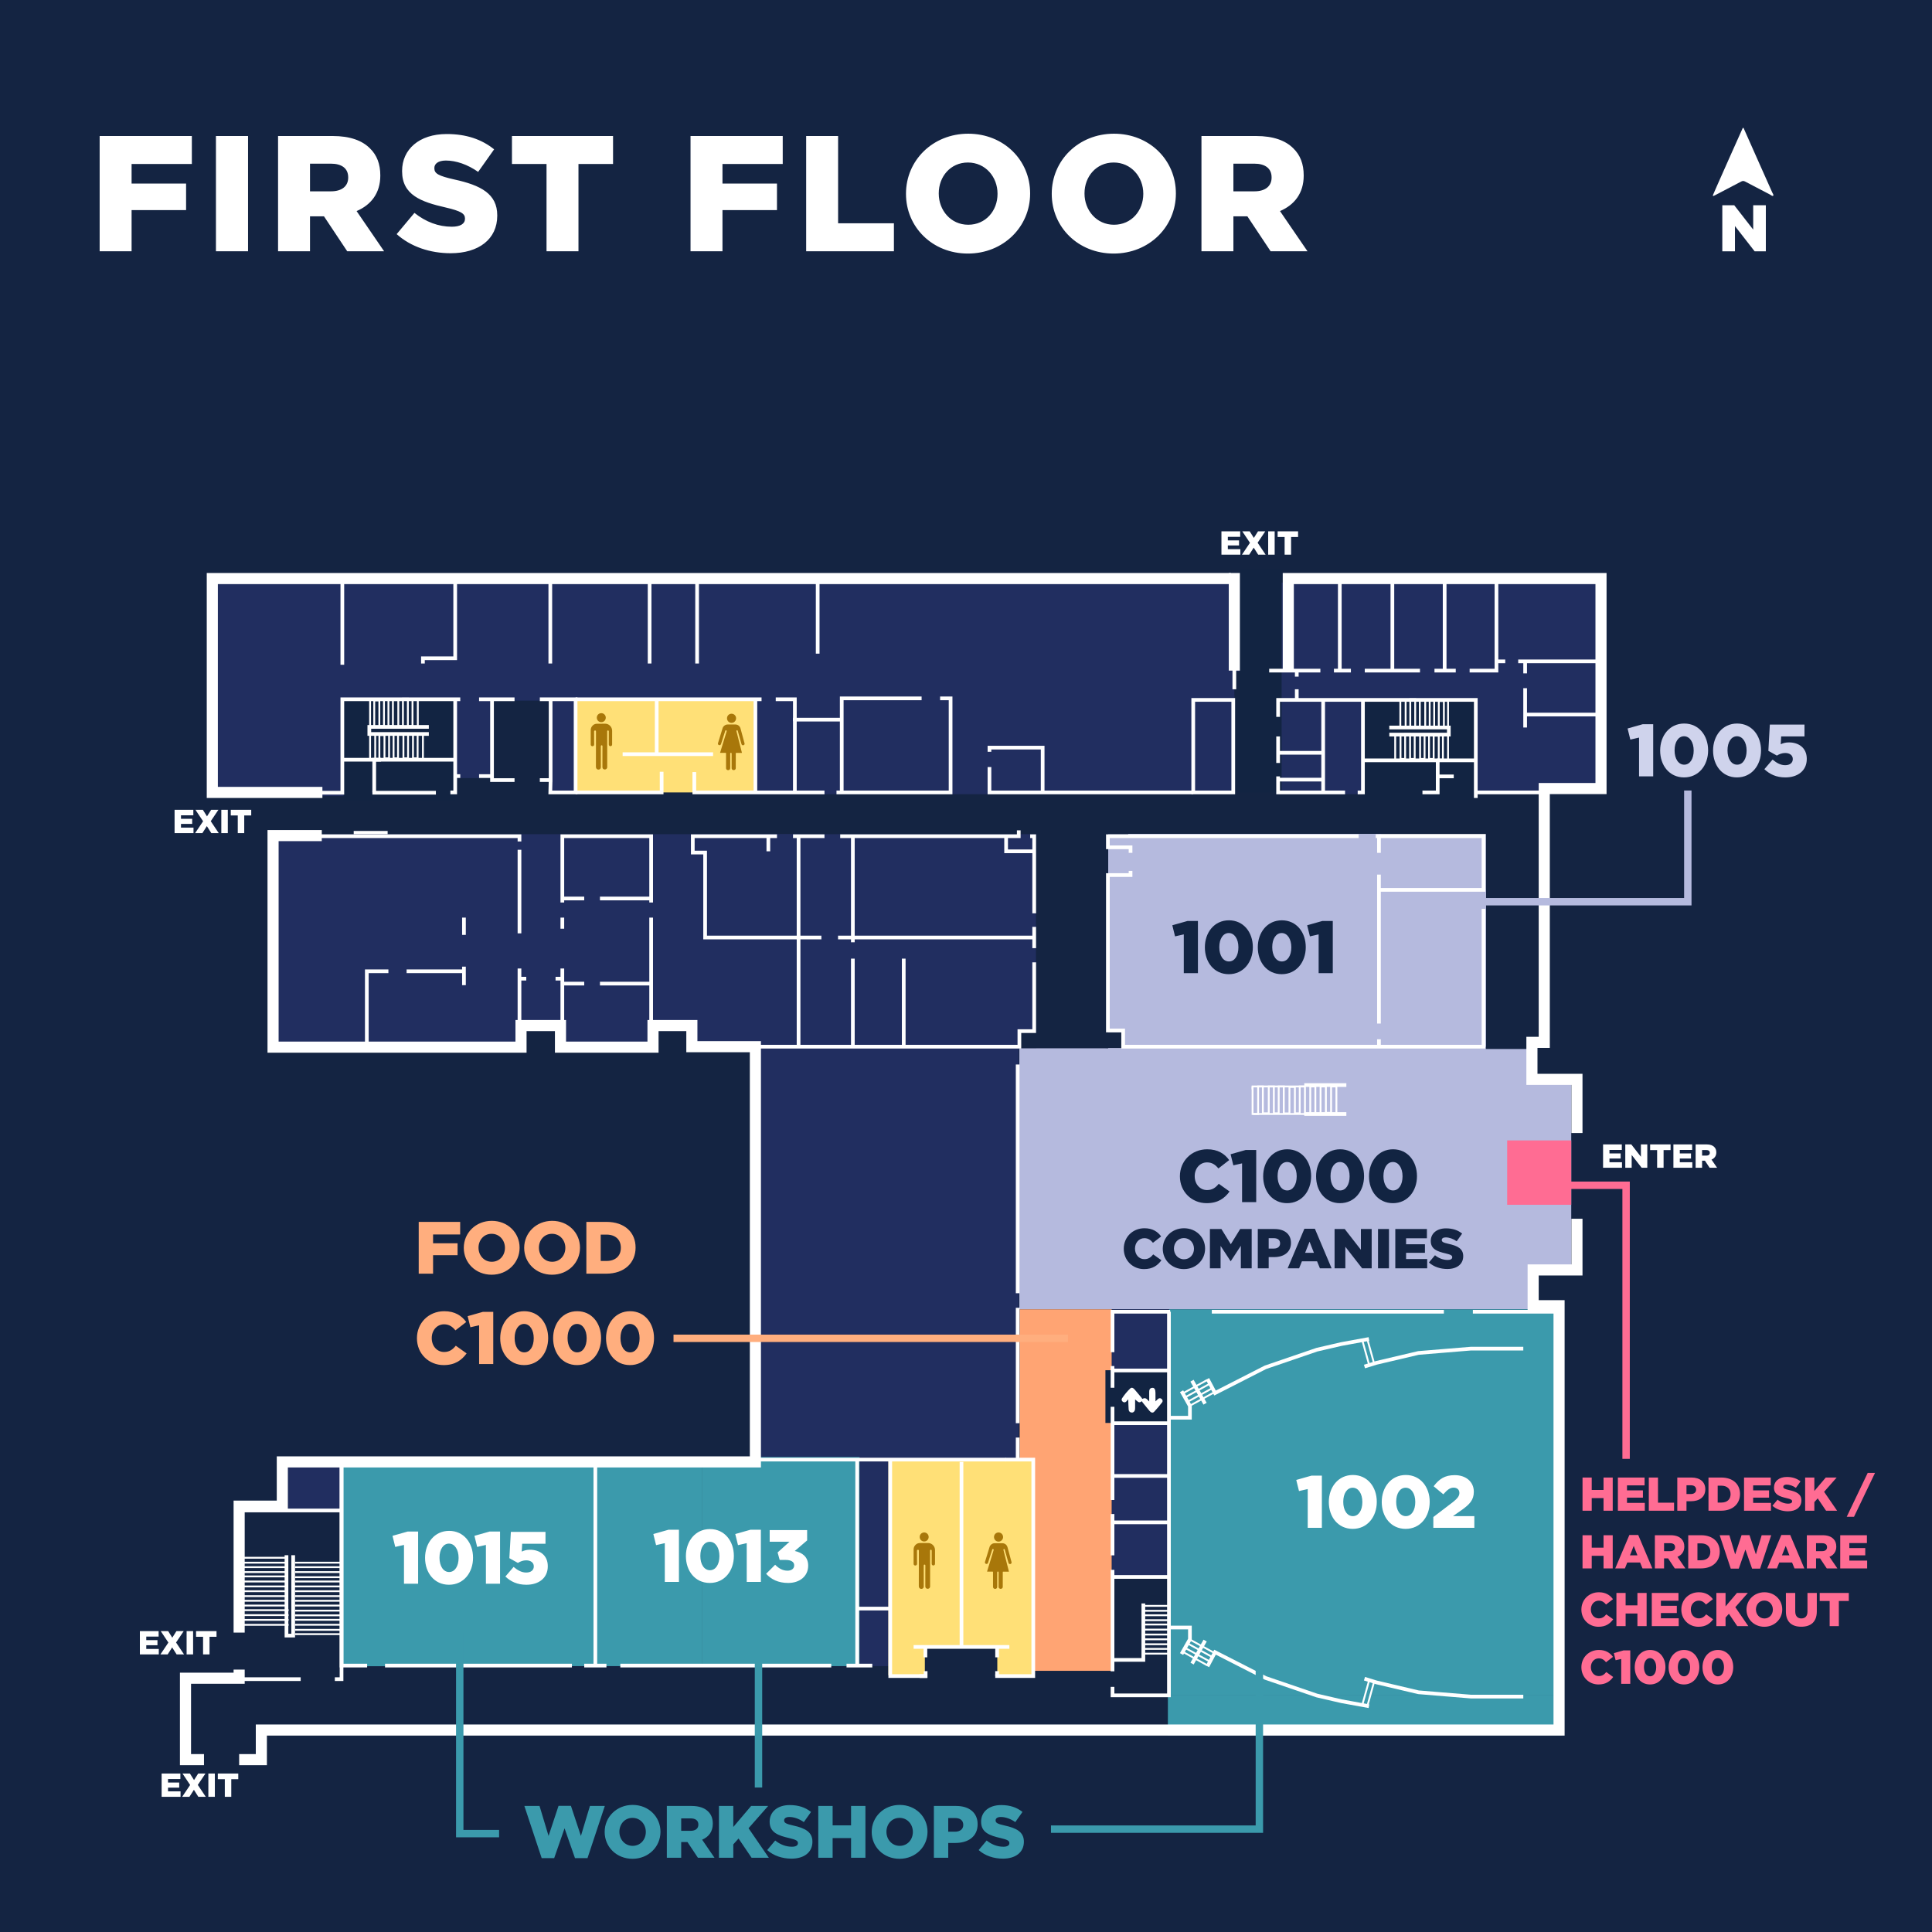 <?xml version="1.0" encoding="UTF-8" standalone="no"?>
<svg width="2160px" height="2160px" viewBox="0 0 2160 2160" version="1.1" xmlns="http://www.w3.org/2000/svg" xmlns:xlink="http://www.w3.org/1999/xlink">
    <!-- Generator: Sketch 42 (36781) - http://www.bohemiancoding.com/sketch -->
    <title>eceb_firstfloor copy</title>
    <desc>Created with Sketch.</desc>
    <defs></defs>
    <g id="New-Maps" stroke="none" stroke-width="1" fill="none" fill-rule="evenodd">
        <g id="eceb_firstfloor-copy">
            <polygon id="Fill-1549" fill="#142442" points="0 2160 2160 2160 2160 0 0 0"></polygon>
            <g id="ECE_1st-WITH-TABLE-LEGEND-Copy" transform="translate(156, 594)">
                <g id="Group" transform="translate(86, 43)">
                    <polygon id="Fill-1550" fill="#B5B7B4" points="1299.697 533.199 1419.166 533.199 1419.166 295.306 1299.697 295.306"></polygon>
                    <polygon id="Fill-1550-Copy" fill="#B5BADE" points="1299.697 533.199 1419.166 533.199 1419.166 357.642 1299.697 357.642"></polygon>
                    <polygon id="Fill-1550-Copy-2" fill="#B5BADE" points="897.632 826.836 1469.159 826.836 1469.159 779.882 1514.671 779.882 1514.671 568.882 1469.159 568.882 1469.159 535.784 1419.212 535.784 1419.212 295.824 997 295.824 997 535 897.632 535"></polygon>
                    <polygon id="Fill-1552" fill="#212E60" points="1000.857 1126.092 1066.022 1126.092 1066.022 826.836 1000.857 826.836"></polygon>
                    <polyline id="Fill-1553" fill="#212E60" points="1456.565 250.914 1184.883 250.914 1184.883 229.565 1157.303 229.565 1157.303 143.813 1179.016 143.813 1179.703 113.718 1151.428 113.718 362.171 113.718 362.171 14.316 1542.078 14.316 1542.078 249.867"></polyline>
                    <polygon id="Fill-1550-Copy-3" fill="#FFA473" points="898 1231 1000.857 1231 1000.857 1195.263 1000.857 1034.666 1000.857 1009.475 1000.857 826.836 898 826.836"></polygon>
                    <polygon id="Fill-1550-Copy-4" fill="#FF6C93" points="1443.029 709.963 1514.657 709.963 1514.657 703.6 1514.657 675.005 1514.657 670.52 1514.657 638 1443.029 638"></polygon>
                    <polygon id="Fill-1554" fill="#FFFFFF" points="153.453 314.263 191.377 314.263 191.377 292.026 153.453 292.026"></polygon>
                    <polyline id="Fill-1555" fill="#212E60" points="366.138 111.75 366.138 144.869 306.633 144.869 306.633 167.979 268.519 167.979 268.519 144.141 258.171 144.141 146.754 144.141 146.754 252.983 0.491 252.983 0.491 9.829 366.138 9.829"></polyline>
                    <polygon id="Fill-1556" fill="#122442" points="1281.728 257.206 1406.539 257.206 1406.539 145.67 1281.728 145.67"></polygon>
                    <polygon id="Fill-1557" fill="#122442" points="142.03 257.819 266.84 257.819 266.84 146.282 142.03 146.282"></polygon>
                    <polygon id="Fill-1558" fill="#212E60" points="60.199 534.212 341.456 534.212 341.456 509 387.088 509 387.088 534.212 487.516 534.212 487.516 511 531.859 511 531.859 534.212 604 534.212 604 996 897 996 897 534.212 916.205 534.212 916.205 295.633 60.199 295.633"></polygon>
                    <polygon id="Fill-1558-Copy" fill="#212E60" points="546.507 407.169 651.578 407.169 651.578 295.633 546.507 295.633 534.095 295.824 534.095 316.51 546.507 316.51"></polygon>
                    <polygon id="Fill-1560" fill="#142442" points="898 534.666 916.619 534.666 916.619 517 898 517"></polygon>
                    <polygon id="Fill-1560-Copy" fill="#142442" points="994 534.666 1012.619 534.666 1012.619 517 994 517"></polygon>
                    <polygon id="Fill-1561" fill="#3B9AAC" points="1065.083 1011.8 1504.336 1011.8 1504.336 826.836 1065.083 826.836"></polygon>
                    <polygon id="Fill-1562" fill="#122442" points="993.877 953.879 1065.505 953.879 1065.505 894.923 993.877 894.923"></polygon>
                    <polygon id="Fill-1563" fill="#212E60" points="80.013 1050.591 142.766 1050.591 142.766 997.142 80.013 997.142"></polygon>
                    <polygon id="Fill-1564" fill="#212E60" points="719.25 1225.729 756.23 1225.729 756.23 996.368 719.25 996.368"></polygon>
                    <polygon id="Fill-1564-Copy" fill="#FFE077" points="751.25 1236 792 1236 792 1204 873 1204 873 1236 913 1236 913 996.368 751.25 996.368"></polygon>
                    <polygon id="Fill-1565" fill="#3B9AAC" points="139.799 1225.837 375.651 1225.837 375.651 992.082 139.799 992.082"></polygon>
                    <polygon id="Fill-1566" fill="#3B9AAC" points="366.536 1225.729 542.895 1225.729 542.895 991.975 366.536 991.975"></polygon>
                    <polygon id="Fill-1567" fill="#3B9AAC" points="542.634 1225.729 718.993 1225.729 718.993 991.975 542.634 991.975"></polygon>
                    <polygon id="Fill-1568" fill="#3B9AAC" points="1063.717 1302.964 1504.336 1302.964 1504.336 1257.793 1063.717 1257.793"></polygon>
                    <polygon id="Fill-1569" fill="#3B9AAC" points="1065.083 1257.793 1504.336 1257.793 1504.336 1010.505 1065.083 1010.505"></polygon>
                    <polygon id="Fill-1571" fill="#122442" points="1143.997 248.936 1190.883 248.936 1190.883 0.084 1143.997 0.084"></polygon>
                    <polygon id="Fill-1574" fill="#212E60" points="313.436 146.282 1137.997 146.282 1137.997 99.304 313.436 99.304"></polygon>
                    <polygon id="Fill-1575" fill="#212E60" points="602.536 250.914 1137.997 250.914 1137.997 139.986 602.536 139.986"></polygon>
                    <polygon id="Fill-1576" fill="#212E60" points="266.84 232.904 308.09 232.904 308.09 160.941 266.84 160.941"></polygon>
                    <polygon id="Fill-1577" fill="#212E60" points="373.375 248.936 401.526 248.936 401.526 143.531 373.375 143.531"></polygon>
                    <polygon id="Fill-1577-Copy" fill="#FFE077" points="403.375 248.936 600.934 248.936 600.934 143.531 403.375 143.531"></polygon>
                    <polygon id="Fill-1578" fill="#B5BADE" points="1019.385 533.199 1302.283 533.199 1302.283 295.306 1019.385 295.306"></polygon>
                    <polygon id="Fill-1579" fill="#B5BADE" points="996.629 310.304 1027.142 310.304 1027.142 297.892 996.629 297.892"></polygon>
                    <polygon id="Fill-1580" fill="#B5BADE" points="996.629 516.546 1027.142 516.546 1027.142 340.99 996.629 340.99"></polygon>
                    <polygon id="Fill-1581" fill="#B5BADE" points="1011.883 533.199 1042.397 533.199 1042.397 511.581 1011.883 511.581"></polygon>
                </g>
                <polyline id="Stroke-1588" stroke="#FFFFFF" stroke-width="12.412" points="1220.199 52.828 81.365 52.828 81.365 291.936 204.454 291.936"></polyline>
                <polyline id="Stroke-1589" stroke="#FFFFFF" stroke-width="12.412" points="1607.047 672.725 1607.047 612.735 1556.71 612.735 1556.71 571.362 1570.501 571.362 1570.501 287.617 1633.944 287.617 1633.944 52.828 1284.33 52.828 1284.33 155.75"></polyline>
                <polyline id="Stroke-1590" stroke="#FFFFFF" stroke-width="12.412" points="1607.051 768.573 1607.051 825.807 1558.088 825.807 1558.088 865.798 1587.05 865.798 1587.05 1340.201 136.195 1340.201 136.195 1373.299 111.37 1373.299"></polyline>
                <polyline id="Stroke-1591" stroke="#FFFFFF" stroke-width="12.412" points="72.064 1373.299 51.376 1373.299 51.376 1282.279 111.37 1282.279 111.37 1272.627"></polyline>
                <polyline id="Stroke-1592" stroke="#FFFFFF" stroke-width="12.412" points="111.37 1231.255 111.37 1089.897 159.641 1089.897 159.641 1040.428 688.536 1040.428 688.536 895.285 688.536 576.199 617.512 576.199 617.512 552.579 574.069 552.579 574.069 576.716 470.633 576.716 470.633 552.579 426.499 552.579 426.499 576.716 149.285 576.716 149.285 340.202 203.763 340.202"></polyline>
                <path d="M1636.249,711.546 L1657.399,711.546 L1657.399,705.402 L1643.398,705.402 L1643.398,701.268 L1655.91,701.268 L1655.91,695.571 L1643.398,695.571 L1643.398,691.624 L1657.213,691.624 L1657.213,685.48 L1636.249,685.48 L1636.249,711.546 Z M1661.086,711.546 L1668.235,711.546 L1668.235,697.247 L1679.369,711.546 L1685.7,711.546 L1685.7,685.48 L1678.55,685.48 L1678.55,699.258 L1667.826,685.48 L1661.086,685.48 L1661.086,711.546 Z M1696.685,711.546 L1703.909,711.546 L1703.909,691.81 L1711.728,691.81 L1711.728,685.48 L1688.865,685.48 L1688.865,691.81 L1696.685,691.81 L1696.685,711.546 Z M1714.894,711.546 L1736.044,711.546 L1736.044,705.402 L1722.043,705.402 L1722.043,701.268 L1734.555,701.268 L1734.555,695.571 L1722.043,695.571 L1722.043,691.624 L1735.858,691.624 L1735.858,685.48 L1714.894,685.48 L1714.894,711.546 Z M1739.731,711.546 L1739.731,685.48 L1752.056,685.48 C1756.04,685.48 1758.796,686.522 1760.546,688.31 C1762.073,689.799 1762.855,691.81 1762.855,694.379 L1762.855,694.454 C1762.855,698.438 1760.732,701.082 1757.493,702.46 L1763.711,711.546 L1755.37,711.546 L1750.12,703.652 L1746.955,703.652 L1746.955,711.546 L1739.731,711.546 Z M1746.955,697.991 L1751.721,697.991 C1754.179,697.991 1755.594,696.8 1755.594,694.901 L1755.594,694.826 C1755.594,692.778 1754.104,691.736 1751.684,691.736 L1746.955,691.736 L1746.955,697.991 Z" id="ENTER" fill="#FFFFFF"></path>
                <path d="M1209.586,26.118 L1230.737,26.118 L1230.737,19.974 L1216.736,19.974 L1216.736,15.84 L1229.248,15.84 L1229.248,10.143 L1216.736,10.143 L1216.736,6.196 L1230.551,6.196 L1230.551,0.052 L1209.586,0.052 L1209.586,26.118 Z M1232.524,26.118 L1240.642,26.118 L1245.669,18.261 L1250.659,26.118 L1258.963,26.118 L1250.026,12.787 L1258.59,0.052 L1250.473,0.052 L1245.818,7.388 L1241.201,0.052 L1232.897,0.052 L1241.461,12.861 L1232.524,26.118 Z M1261.83,26.118 L1269.091,26.118 L1269.091,0.052 L1261.83,0.052 L1261.83,26.118 Z M1280.225,26.118 L1287.449,26.118 L1287.449,6.382 L1295.269,6.382 L1295.269,0.052 L1272.405,0.052 L1272.405,6.382 L1280.225,6.382 L1280.225,26.118 Z" id="EXIT" fill="#FFFFFF"></path>
                <path d="M39.188,337.442 L60.339,337.442 L60.339,331.298 L46.337,331.298 L46.337,327.165 L58.849,327.165 L58.849,321.467 L46.337,321.467 L46.337,317.52 L60.152,317.52 L60.152,311.376 L39.188,311.376 L39.188,337.442 Z M62.126,337.442 L70.244,337.442 L75.271,329.585 L80.26,337.442 L88.564,337.442 L79.627,324.111 L88.192,311.376 L80.074,311.376 L75.42,318.712 L70.802,311.376 L62.498,311.376 L71.063,324.186 L62.126,337.442 Z M91.432,337.442 L98.693,337.442 L98.693,311.376 L91.432,311.376 L91.432,337.442 Z M109.827,337.442 L117.051,337.442 L117.051,317.706 L124.87,317.706 L124.87,311.376 L102.007,311.376 L102.007,317.706 L109.827,317.706 L109.827,337.442 Z" id="EXIT" fill="#FFFFFF"></path>
                <path d="M24.703,1414.883 L45.853,1414.883 L45.853,1408.738 L31.852,1408.738 L31.852,1404.605 L44.364,1404.605 L44.364,1398.908 L31.852,1398.908 L31.852,1394.961 L45.667,1394.961 L45.667,1388.817 L24.703,1388.817 L24.703,1414.883 Z M47.641,1414.883 L55.758,1414.883 L60.785,1407.026 L65.775,1414.883 L74.079,1414.883 L65.142,1401.552 L73.707,1388.817 L65.589,1388.817 L60.934,1396.152 L56.317,1388.817 L48.013,1388.817 L56.578,1401.626 L47.641,1414.883 Z M76.946,1414.883 L84.208,1414.883 L84.208,1388.817 L76.946,1388.817 L76.946,1414.883 Z M95.341,1414.883 L102.565,1414.883 L102.565,1395.147 L110.385,1395.147 L110.385,1388.817 L87.522,1388.817 L87.522,1395.147 L95.341,1395.147 L95.341,1414.883 Z" id="EXIT" fill="#FFFFFF"></path>
                <path d="M0.387,1255.664 L21.538,1255.664 L21.538,1249.52 L7.536,1249.52 L7.536,1245.387 L20.048,1245.387 L20.048,1239.69 L7.536,1239.69 L7.536,1235.743 L21.351,1235.743 L21.351,1229.598 L0.387,1229.598 L0.387,1255.664 Z M23.325,1255.664 L31.443,1255.664 L36.47,1247.807 L41.459,1255.664 L49.763,1255.664 L40.826,1242.334 L49.391,1229.598 L41.273,1229.598 L36.619,1236.934 L32.001,1229.598 L23.697,1229.598 L32.262,1242.408 L23.325,1255.664 Z M52.631,1255.664 L59.892,1255.664 L59.892,1229.598 L52.631,1229.598 L52.631,1255.664 Z M71.026,1255.664 L78.25,1255.664 L78.25,1235.929 L86.069,1235.929 L86.069,1229.598 L63.206,1229.598 L63.206,1235.929 L71.026,1235.929 L71.026,1255.664 Z" id="EXIT" fill="#FFFFFF"></path>
                <polyline id="Stroke-1593" stroke="#FFFFFF" stroke-width="4.137" points="1502.58 422.086 1502.58 576.199 1099.696 576.199 1099.696 558.098 1082.629 558.098 1082.629 384.333 1107.971 384.333 1107.971 379.679"></polyline>
                <polyline id="Stroke-1594" stroke="#FFFFFF" stroke-width="4.137" points="1107.971 359.51 1107.971 353.304 1082.629 353.304 1082.629 340.892 1362.941 340.892"></polyline>
                <polyline id="Stroke-1595" stroke="#FFFFFF" stroke-width="4.137" points="1382.077 340.892 1502.58 340.892 1502.58 402.951 1502.58 400.882 1386.214 400.882"></polyline>
                <path d="M1385.697,340.892 L1385.697,359.51" id="Stroke-1596" stroke="#FFFFFF" stroke-width="4.137"></path>
                <path d="M1385.697,383.816 L1385.697,550.341" id="Stroke-1597" stroke="#FFFFFF" stroke-width="4.137"></path>
                <path d="M1385.697,567.924 L1385.697,576.199" id="Stroke-1598" stroke="#FFFFFF" stroke-width="4.137"></path>
                <polyline id="Stroke-1599" stroke="#FFFFFF" stroke-width="4.137" points="1517.061 56.973 1517.061 155.75 1487.065 155.75"></polyline>
                <path d="M1471.549,155.75 L1447.759,155.75" id="Stroke-1600" stroke="#FFFFFF" stroke-width="4.137"></path>
                <path d="M1517.061,145.407 L1526.888,145.407" id="Stroke-1601" stroke="#FFFFFF" stroke-width="4.137"></path>
                <path d="M1541.369,145.407 L1633.944,145.407" id="Stroke-1602" stroke="#FFFFFF" stroke-width="4.137"></path>
                <path d="M1549.126,145.407 L1549.126,158.853" id="Stroke-1603" stroke="#FFFFFF" stroke-width="4.137"></path>
                <polyline id="Stroke-1604" stroke="#FFFFFF" stroke-width="4.137" points="1549.126 175.402 1549.126 204.88 1549.126 219.36"></polyline>
                <path d="M1633.944,204.88 L1549.126,204.88" id="Stroke-1605" stroke="#FFFFFF" stroke-width="4.137"></path>
                <polyline id="Stroke-1606" stroke="#FFFFFF" stroke-width="4.137" points="225.84 1037.842 225.84 1268.138 254.459 1268.138"></polyline>
                <polyline id="Stroke-1607" stroke="#FFFFFF" stroke-width="4.137" points="274.456 1268.138 475.631 1268.138 483.389 1268.138"></polyline>
                <path d="M116.192,1094.729 L225.839,1094.729" id="Stroke-1608" stroke="#FFFFFF" stroke-width="4.137"></path>
                <polyline id="Stroke-1609" stroke="#FFFFFF" stroke-width="4.137" points="171.781 1144.74 171.781 1234.617 164.284 1234.617 164.284 1144.74"></polyline>
                <path d="M225.556,1153.103 L173.875,1153.103" id="Stroke-1610" stroke="#FFFFFF" stroke-width="2.069"></path>
                <path d="M225.556,1158.097 L173.875,1158.097" id="Stroke-1611" stroke="#FFFFFF" stroke-width="2.069"></path>
                <path d="M173.876,1163.616 L225.557,1163.616" id="Stroke-1612" stroke="#FFFFFF" stroke-width="2.069"></path>
                <path d="M173.876,1169.305 L225.557,1169.305" id="Stroke-1613" stroke="#FFFFFF" stroke-width="2.069"></path>
                <path d="M225.556,1174.129 L173.875,1174.129" id="Stroke-1614" stroke="#FFFFFF" stroke-width="2.069"></path>
                <path d="M171.781,1179.648 L227.21,1179.648" id="Stroke-1615" stroke="#FFFFFF" stroke-width="2.069"></path>
                <path d="M173.876,1184.989 L227.212,1184.989" id="Stroke-1616" stroke="#FFFFFF" stroke-width="2.069"></path>
                <path d="M173.876,1190.508 L227.212,1190.508" id="Stroke-1617" stroke="#FFFFFF" stroke-width="2.069"></path>
                <path d="M173.876,1195.68 L225.557,1195.68" id="Stroke-1618" stroke="#FFFFFF" stroke-width="2.069"></path>
                <path d="M173.876,1201.021 L227.212,1201.021" id="Stroke-1619" stroke="#FFFFFF" stroke-width="2.069"></path>
                <path d="M173.876,1206.71 L227.212,1206.71" id="Stroke-1620" stroke="#FFFFFF" stroke-width="2.069"></path>
                <path d="M163.813,1201.021 L111.371,1201.021" id="Stroke-1621" stroke="#FFFFFF" stroke-width="2.069"></path>
                <path d="M111.37,1195.68 L163.812,1195.68" id="Stroke-1622" stroke="#FFFFFF" stroke-width="2.069"></path>
                <path d="M111.37,1190.508 L163.812,1190.508" id="Stroke-1623" stroke="#FFFFFF" stroke-width="2.069"></path>
                <path d="M111.37,1184.989 L163.812,1184.989" id="Stroke-1624" stroke="#FFFFFF" stroke-width="2.069"></path>
                <path d="M111.37,1179.648 L163.812,1179.648" id="Stroke-1625" stroke="#FFFFFF" stroke-width="2.069"></path>
                <path d="M111.37,1174.129 L163.812,1174.129" id="Stroke-1626" stroke="#FFFFFF" stroke-width="2.069"></path>
                <path d="M111.37,1168.44 L163.812,1168.44" id="Stroke-1627" stroke="#FFFFFF" stroke-width="2.069"></path>
                <path d="M111.37,1163.616 L163.812,1163.616" id="Stroke-1628" stroke="#FFFFFF" stroke-width="2.069"></path>
                <path d="M111.37,1158.097 L164.896,1158.097" id="Stroke-1629" stroke="#FFFFFF" stroke-width="2.069"></path>
                <path d="M112.903,1153.103 L163.815,1153.103" id="Stroke-1630" stroke="#FFFFFF" stroke-width="2.069"></path>
                <path d="M112.903,1147.584 L163.815,1147.584" id="Stroke-1631" stroke="#FFFFFF" stroke-width="2.069"></path>
                <polyline id="Stroke-1632" stroke="#FFFFFF" stroke-width="4.137" points="967.927 1037.842 999.202 1037.842 999.202 1279.871 956.694 1279.871"></polyline>
                <polyline id="Stroke-1633" stroke="#FFFFFF" stroke-width="4.137" points="880.669 1279.871 839.311 1279.871 839.311 1037.829"></polyline>
                <polyline id="Stroke-1634" stroke="#FFFFFF" stroke-width="4.137" points="878.617 1258.926 878.617 1247.288 865.426 1247.288 958.78 1247.288 958.78 1258.926 958.78 1247.288 972.483 1247.288"></polyline>
                <g id="Group-1910" transform="translate(112, 52)">
                    <path d="M771.861,1107.576 L771.861,1127.294 C771.861,1127.762 771.853,1128.229 771.675,1128.668 C771.125,1130.016 769.615,1130.645 768.191,1130.112 C767.14,1129.727 766.536,1128.854 766.512,1127.662 C766.495,1126.711 766.512,1125.759 766.512,1124.803 C766.52,1120.497 766.512,1116.198 766.52,1111.891 C766.528,1109.4 766.553,1106.914 766.561,1104.423 C766.561,1104.237 766.553,1104.051 766.512,1103.873 C766.425,1103.488 766.131,1103.252 765.742,1103.228 C765.291,1103.195 764.985,1103.372 764.824,1103.77 C764.732,1103.989 764.741,1104.221 764.741,1104.456 C764.741,1112.135 764.741,1119.81 764.749,1127.484 C764.749,1128.213 764.637,1128.899 764.145,1129.474 C763.409,1130.306 762.465,1130.558 761.423,1130.331 C760.372,1130.103 759.705,1129.392 759.399,1128.366 C759.304,1128.035 759.246,1127.687 759.246,1127.331 C759.255,1122.015 759.221,1116.707 759.271,1111.39 C759.337,1103.488 759.288,1095.594 759.312,1087.696 C759.321,1087.101 759.159,1086.84 758.704,1086.703 C758.162,1086.542 757.575,1086.728 757.297,1087.142 C757.211,1087.262 757.211,1087.398 757.211,1087.535 C757.211,1090.365 757.211,1093.191 757.219,1096.021 C757.227,1098.097 757.26,1100.183 757.26,1102.26 C757.26,1103.108 756.921,1103.778 756.102,1104.125 C755.378,1104.432 754.496,1104.262 753.93,1103.712 C753.582,1103.372 753.429,1102.946 753.429,1102.462 C753.429,1097.138 753.446,1091.801 753.437,1086.476 C753.429,1085.057 753.727,1083.729 754.488,1082.525 C755.829,1080.419 757.744,1079.19 760.247,1079.132 C763.458,1079.045 766.673,1079.066 769.879,1079.116 C773.21,1079.182 776.297,1081.735 777.091,1084.974 C777.277,1085.727 777.364,1086.476 777.364,1087.245 C777.356,1092.223 777.356,1097.208 777.356,1102.185 C777.356,1103.219 776.938,1103.836 776.032,1104.117 C774.844,1104.506 773.702,1103.72 773.632,1102.479 C773.624,1102.338 773.632,1102.193 773.632,1102.057 C773.624,1097.233 773.616,1092.4 773.64,1087.576 C773.649,1086.857 772.999,1086.55 772.507,1086.67 C772.056,1086.786 771.861,1087.01 771.861,1087.481 L771.861,1107.576 Z" id="Fill-1635" fill="#A8770A"></path>
                    <path d="M765.259,1067.31 C768.023,1067.302 770.27,1069.557 770.253,1072.37 C770.237,1075.134 768.11,1077.38 765.251,1077.38 C762.446,1077.38 760.274,1075.27 760.24,1072.378 C760.216,1069.499 762.421,1067.351 765.259,1067.31" id="Fill-1637" fill="#A8770A"></path>
                    <path d="M853.099,1119.89 C853.099,1122.613 853.107,1125.335 853.099,1128.062 C853.099,1128.893 852.785,1129.58 852.032,1130.006 C851.25,1130.453 850.43,1130.469 849.64,1130.064 C848.842,1129.658 848.477,1128.955 848.469,1128.078 L848.469,1112.117 C848.469,1111.963 848.469,1111.819 848.453,1111.666 C848.395,1111.227 848.089,1110.954 847.683,1110.97 C847.216,1110.995 846.926,1111.285 846.909,1111.744 C846.901,1111.868 846.901,1111.997 846.901,1112.125 L846.901,1127.842 C846.901,1128.632 846.756,1129.377 846.078,1129.886 C845.267,1130.494 844.39,1130.548 843.484,1130.147 C842.586,1129.749 842.263,1128.963 842.222,1128.037 C842.213,1127.884 842.222,1127.731 842.222,1127.582 C842.222,1122.265 842.213,1116.941 842.213,1111.624 C842.213,1111.09 842.213,1111.09 841.671,1111.09 L835.937,1111.09 C835.531,1111.09 835.523,1111.082 835.635,1110.71 C836.119,1109.105 836.624,1107.495 837.108,1105.886 C837.836,1103.528 838.552,1101.169 839.272,1098.815 C839.88,1096.846 840.492,1094.872 841.1,1092.903 C841.704,1090.921 842.313,1088.944 842.908,1086.954 C843.053,1086.461 842.85,1086.031 842.416,1085.878 C841.965,1085.717 841.527,1085.936 841.357,1086.445 C840.993,1087.521 840.654,1088.604 840.306,1089.684 C839.441,1092.369 838.577,1095.042 837.72,1097.727 C837.348,1098.873 836.984,1100.019 836.624,1101.169 C836.243,1102.365 835.279,1102.824 834.141,1102.324 C833.334,1101.968 832.954,1101.12 833.227,1100.238 C834.005,1097.694 834.795,1095.15 835.573,1092.601 C836.491,1089.614 837.406,1086.623 838.312,1083.632 C839.007,1081.315 841.009,1079.639 843.393,1079.391 C843.798,1079.349 844.203,1079.333 844.605,1079.333 C847.224,1079.333 849.843,1079.325 852.47,1079.341 C853.889,1079.341 855.209,1079.705 856.347,1080.62 C857.439,1081.501 858.093,1082.63 858.457,1083.971 C859.4,1087.504 860.364,1091.033 861.316,1094.575 C861.858,1096.544 862.4,1098.526 862.925,1100.503 C863.19,1101.5 862.458,1102.518 861.44,1102.605 C860.426,1102.696 859.756,1102.257 859.483,1101.273 C858.693,1098.517 857.923,1095.745 857.15,1092.982 C856.645,1091.211 856.136,1089.436 855.635,1087.665 C855.515,1087.227 855.404,1086.792 855.271,1086.362 C855.135,1085.919 854.779,1085.725 854.361,1085.845 C853.939,1085.969 853.728,1086.317 853.844,1086.759 C854.423,1089.122 855.023,1091.48 855.619,1093.838 C856.285,1096.457 856.955,1099.068 857.617,1101.687 C858.391,1104.748 859.169,1107.81 859.951,1110.871 C860.042,1111.194 859.855,1111.165 859.661,1111.157 C857.65,1111.157 855.627,1111.157 853.616,1111.148 C853.107,1111.148 853.107,1111.157 853.107,1111.649 L853.107,1119.89 L853.099,1119.89 Z" id="Fill-1639" fill="#A8770A"></path>
                    <path d="M843.321,1072.409 C843.28,1069.67 845.456,1067.32 848.365,1067.312 C851.257,1067.312 853.487,1069.654 853.454,1072.496 C853.421,1075.276 851.137,1077.581 848.332,1077.548 C845.585,1077.523 843.255,1075.26 843.321,1072.409" id="Fill-1641" fill="#A8770A"></path>
                    <path d="M806.957,1195.29 L806.957,988.427 L806.957,1195.29 Z" id="Stroke-1643" stroke="#FFFFFF" stroke-width="4.137"></path>
                    <polyline id="Stroke-1645" stroke="#FFFFFF" stroke-width="4.137" points="690.332 1214.801 690.332 985.829 690.332 1152.424 727.313 1152.424"></polyline>
                    <path d="M707.23,1216.138 L678.437,1216.138" id="Stroke-1647" stroke="#FFFFFF" stroke-width="4.137"></path>
                    <path d="M661.358,1216.138 L425.523,1216.138" id="Stroke-1649" stroke="#FFFFFF" stroke-width="4.137"></path>
                    <path d="M68.171,1231.314 L0.905,1231.314" id="Stroke-1651" stroke="#FFFFFF" stroke-width="4.137"></path>
                    <path d="M113.556,1159.97 L61.875,1159.97" id="Stroke-1653" stroke="#FFFFFF" stroke-width="2.069"></path>
                    <path d="M113.556,1164.964 L61.875,1164.964" id="Stroke-1655" stroke="#FFFFFF" stroke-width="2.069"></path>
                    <path d="M61.876,1170.483 L113.557,1170.483" id="Stroke-1657" stroke="#FFFFFF" stroke-width="2.069"></path>
                    <path d="M61.876,1176.172 L113.557,1176.172" id="Stroke-1659" stroke="#FFFFFF" stroke-width="2.069"></path>
                    <path d="M113.556,1180.996 L61.875,1180.996" id="Stroke-1661" stroke="#FFFFFF" stroke-width="2.069"></path>
                    <path d="M2.214,1170.572 L54.656,1170.572" id="Stroke-1663" stroke="#FFFFFF" stroke-width="2.069"></path>
                    <path d="M2.214,1165.053 L54.656,1165.053" id="Stroke-1665" stroke="#FFFFFF" stroke-width="2.069"></path>
                    <path d="M2.214,1159.711 L54.656,1159.711" id="Stroke-1667" stroke="#FFFFFF" stroke-width="2.069"></path>
                    <path d="M2.214,1154.192 L54.656,1154.192" id="Stroke-1669" stroke="#FFFFFF" stroke-width="2.069"></path>
                    <polyline id="Stroke-1671" stroke="#FFFFFF" stroke-width="4.137" points="106.341 1231.314 113.838 1231.314 113.838 985.842"></polyline>
                    <polyline id="Stroke-1673" stroke="#FFFFFF" stroke-width="4.137" points="578.605 524.199 871.686 524.199 871.686 506.801 888.235 506.801 888.235 429.902"></polyline>
                    <path d="M888.235,414.044 L888.235,390.255" id="Stroke-1675" stroke="#FFFFFF" stroke-width="4.137"></path>
                    <polyline id="Stroke-1677" stroke="#FFFFFF" stroke-width="4.137" points="888.235 375.084 888.235 288.892 883.742 288.892"></polyline>
                    <polyline id="Stroke-1679" stroke="#FFFFFF" stroke-width="4.137" points="888.235 305.78 856.848 305.78 856.848 288.892 870.986 288.892 870.986 282.335 870.986 288.892 671.354 288.892"></polyline>
                    <path d="M685.492,288.892 L685.492,407.487" id="Stroke-1681" stroke="#FFFFFF" stroke-width="4.137"></path>
                    <path d="M668.942,402.15 L888.235,402.15" id="Stroke-1683" stroke="#FFFFFF" stroke-width="4.137"></path>
                    <path d="M742.382,524.199 L742.382,425.761" id="Stroke-1685" stroke="#FFFFFF" stroke-width="4.137"></path>
                    <path d="M685.492,425.761 L685.492,524.199" id="Stroke-1687" stroke="#FFFFFF" stroke-width="4.137"></path>
                    <polyline id="Stroke-1689" stroke="#FFFFFF" stroke-width="4.137" points="624.808 524.199 624.808 288.892 618.602 288.892 653.77 288.892"></polyline>
                    <polyline id="Stroke-1691" stroke="#FFFFFF" stroke-width="4.137" points="650.324 402.15 520.337 402.15 520.337 307.158 506.547 307.158 506.547 288.892 600.674 288.892 591.017 288.892 591.017 305.78"></polyline>
                    <polyline id="Stroke-1693" stroke="#FFFFFF" stroke-width="4.137" points="459.993 363.007 459.993 288.893 360.694 288.893 360.694 363.007"></polyline>
                    <path d="M360.694,358.525 L385.175,358.525" id="Stroke-1695" stroke="#FFFFFF" stroke-width="4.137"></path>
                    <path d="M402.757,358.525 L459.99,358.525" id="Stroke-1697" stroke="#FFFFFF" stroke-width="4.137"></path>
                    <path d="M360.694,379.9 L360.694,392.312" id="Stroke-1699" stroke="#FFFFFF" stroke-width="4.137"></path>
                    <path d="M459.993,379.9 L459.993,496.777" id="Stroke-1701" stroke="#FFFFFF" stroke-width="4.137"></path>
                    <path d="M360.694,496.777 L360.694,436.787" id="Stroke-1703" stroke="#FFFFFF" stroke-width="4.137"></path>
                    <path d="M360.694,448.164 L353.11,448.164" id="Stroke-1705" stroke="#FFFFFF" stroke-width="4.137"></path>
                    <path d="M360.694,453.682 L385.175,453.682" id="Stroke-1707" stroke="#FFFFFF" stroke-width="4.137"></path>
                    <path d="M402.757,453.682 L459.99,453.682" id="Stroke-1709" stroke="#FFFFFF" stroke-width="4.137"></path>
                    <polyline id="Stroke-1711" stroke="#FFFFFF" stroke-width="4.137" points="385.183 1216.138 410.008 1216.138 397.596 1216.138 397.596 988.428"></polyline>
                    <polyline id="Stroke-1713" stroke="#FFFFFF" stroke-width="4.137" points="1039.935 1173.578 1062.344 1173.578 1062.344 1186.681 1053.005 1203.23"></polyline>
                    <polyline id="Stroke-1715" stroke="#FFFFFF" stroke-width="4.137" points="1081.997 1216.967 1090.408 1201.162 1146.839 1229.966 1204.316 1249.634 1231.652 1255.956 1262.497 1261.579"></polyline>
                    <path d="M1064.76,1213.912 L1079.369,1188.182" id="Stroke-1717" stroke="#FFFFFF" stroke-width="4.137"></path>
                    <path d="M1063.075,1187.452 L1089.77,1202.102" id="Stroke-1719" stroke="#FFFFFF" stroke-width="2.069"></path>
                    <path d="M1060.133,1191.634 L1086.828,1206.284" id="Stroke-1721" stroke="#FFFFFF" stroke-width="2.069"></path>
                    <path d="M1057.802,1196.866 L1084.497,1211.516" id="Stroke-1723" stroke="#FFFFFF" stroke-width="2.069"></path>
                    <path d="M1054.861,1201.048 L1081.555,1215.698" id="Stroke-1725" stroke="#FFFFFF" stroke-width="2.069"></path>
                    <polyline id="Stroke-1727" stroke="#FFFFFF" stroke-width="4.137" points="1257.499 1230.813 1270.946 1234.95 1317.835 1245.98 1376.451 1250.808 1435.066 1250.808"></polyline>
                    <path d="M1262.497,1233.394 L1255.211,1259.674" id="Stroke-1729" stroke="#FFFFFF" stroke-width="2.069"></path>
                    <path d="M1267.951,1235.301 L1260.665,1261.581" id="Stroke-1731" stroke="#FFFFFF" stroke-width="2.069"></path>
                    <polyline id="Stroke-1733" stroke="#FFFFFF" stroke-width="4.137" points="1039.931 939.027 1062.344 939.027 1062.344 925.924 1053.005 909.375"></polyline>
                    <polyline id="Stroke-1735" stroke="#FFFFFF" stroke-width="4.137" points="1081.997 895.638 1090.408 911.443 1146.839 882.639 1204.316 862.971 1231.652 856.649 1262.497 851.026"></polyline>
                    <path d="M1064.671,897.638 L1079.28,923.368" id="Stroke-1737" stroke="#FFFFFF" stroke-width="4.137"></path>
                    <path d="M1063.075,925.153 L1089.77,910.503" id="Stroke-1739" stroke="#FFFFFF" stroke-width="2.069"></path>
                    <path d="M1060.133,920.971 L1086.828,906.321" id="Stroke-1741" stroke="#FFFFFF" stroke-width="2.069"></path>
                    <path d="M1057.802,915.739 L1084.497,901.089" id="Stroke-1743" stroke="#FFFFFF" stroke-width="2.069"></path>
                    <path d="M1054.861,911.557 L1081.555,896.907" id="Stroke-1745" stroke="#FFFFFF" stroke-width="2.069"></path>
                    <polyline id="Stroke-1747" stroke="#FFFFFF" stroke-width="4.137" points="1257.499 881.792 1270.946 877.655 1317.835 866.625 1376.451 861.797 1435.066 861.797"></polyline>
                    <path d="M1262.497,879.211 L1255.211,852.931" id="Stroke-1749" stroke="#FFFFFF" stroke-width="2.069"></path>
                    <path d="M1267.951,877.304 L1260.665,851.024" id="Stroke-1751" stroke="#FFFFFF" stroke-width="2.069"></path>
                    <path d="M1469.709,820.529 L1378.685,820.529" id="Stroke-1753" stroke="#FFFFFF" stroke-width="4.137"></path>
                    <path d="M1346.28,820.529 L1086.829,820.529" id="Stroke-1755" stroke="#FFFFFF" stroke-width="4.137"></path>
                    <polyline id="Stroke-1759" stroke="#FFFFFF" stroke-width="4.137" points="1038.897 820.529 1038.897 1249.422 975.813 1249.422 975.813 1239.939"></polyline>
                    <path d="M975.813,1222.538 L975.813,1109.107" id="Stroke-1761" stroke="#FFFFFF" stroke-width="4.137"></path>
                    <path d="M975.813,1117.038 L1038.896,1117.038" id="Stroke-1763" stroke="#FFFFFF" stroke-width="4.137"></path>
                    <polyline id="Stroke-1765" stroke="#FFFFFF" stroke-width="4.137" points="975.813 1209.783 1010.282 1209.783 1010.282 1146.69"></polyline>
                    <path d="M856.501,985.842 L578.605,985.842" id="Stroke-1767" stroke="#FFFFFF" stroke-width="4.137"></path>
                    <polyline id="Stroke-1769" stroke="#FFFFFF" stroke-width="4.137" points="766.859 1222.36 766.859 1227.871 760.136 1227.871"></polyline>
                    <path d="M846.764,1222.36 L846.764,1227.871" id="Stroke-1771" stroke="#FFFFFF" stroke-width="4.137"></path>
                    <path d="M1037.717,1202.805 L1010.281,1202.805" id="Stroke-1773" stroke="#FFFFFF" stroke-width="2.069"></path>
                    <path d="M1010.282,1197.464 L1037.717,1197.464" id="Stroke-1775" stroke="#FFFFFF" stroke-width="2.069"></path>
                    <path d="M1010.282,1192.292 L1037.717,1192.292" id="Stroke-1777" stroke="#FFFFFF" stroke-width="2.069"></path>
                    <path d="M1010.282,1186.773 L1037.717,1186.773" id="Stroke-1779" stroke="#FFFFFF" stroke-width="2.069"></path>
                    <path d="M1010.282,1181.432 L1037.717,1181.432" id="Stroke-1781" stroke="#FFFFFF" stroke-width="2.069"></path>
                    <path d="M1010.282,1175.913 L1037.717,1175.913" id="Stroke-1783" stroke="#FFFFFF" stroke-width="2.069"></path>
                    <path d="M1010.282,1170.224 L1037.717,1170.224" id="Stroke-1785" stroke="#FFFFFF" stroke-width="2.069"></path>
                    <path d="M1010.282,1165.4 L1037.717,1165.4" id="Stroke-1787" stroke="#FFFFFF" stroke-width="2.069"></path>
                    <path d="M1010.282,1159.881 L1038.284,1159.881" id="Stroke-1789" stroke="#FFFFFF" stroke-width="2.069"></path>
                    <path d="M1011.082,1154.887 L1037.715,1154.887" id="Stroke-1791" stroke="#FFFFFF" stroke-width="2.069"></path>
                    <path d="M1011.082,1149.368 L1037.715,1149.368" id="Stroke-1793" stroke="#FFFFFF" stroke-width="2.069"></path>
                    <polyline id="Stroke-1795" stroke="#FFFFFF" stroke-width="4.137" points="975.813 1092.906 975.813 1046.705 975.813 1056.014 1038.896 1056.014"></polyline>
                    <path d="M869.778,985.83 L869.778,961.196" id="Stroke-1797" stroke="#FFFFFF" stroke-width="4.137"></path>
                    <path d="M869.778,945.164 L869.778,816.136" id="Stroke-1799" stroke="#FFFFFF" stroke-width="4.137"></path>
                    <path d="M869.778,799.843 L869.778,544.107" id="Stroke-1801" stroke="#FFFFFF" stroke-width="4.137"></path>
                    <path d="M993.373,918.414 C992.736,919.175 992.136,919.957 991.449,920.668 C990.22,921.947 988.776,922.307 987.286,921.169 C985.971,920.168 985.59,918.625 986.471,917.305 C989.115,913.325 992.144,909.605 995.603,906.324 C997.324,904.686 999.136,905.84 1000.477,907.417 C1003.071,910.453 1005.624,913.532 1008.193,916.589 C1008.599,917.081 1008.971,918.203 1009.488,917.888 C1012.839,915.861 1014.482,918.525 1016.815,920.855 C1016.815,917.193 1016.824,914.123 1016.807,911.062 C1016.799,908.505 1016.89,905.927 1020.233,905.605 C1022.633,905.373 1023.812,907.334 1023.828,911.231 C1023.845,914.218 1023.837,917.21 1023.837,920.739 C1025.024,919.609 1025.819,918.745 1026.716,918.008 C1027.999,916.974 1029.431,916.928 1030.676,918.008 C1031.909,919.084 1032.236,920.635 1031.23,921.905 C1028.413,925.468 1025.55,929.021 1022.422,932.311 C1020.68,934.148 1018.698,933.2 1017.25,931.487 C1014.602,928.343 1012.057,925.128 1009.43,921.967 C1009.066,921.525 1008.938,920.217 1008.268,920.764 C1005.185,923.32 1003.572,920.399 1001.064,918.591 L1001.064,927.673 C1001.064,928.893 1001.048,930.114 1000.493,931.256 C999.765,932.716 998.561,933.403 996.976,933.225 C995.019,933.006 994.01,931.682 993.848,929.865 C993.517,926.121 993.567,922.356 993.373,918.414" id="Fill-1803" fill="#FFFFFF"></path>
                    <path d="M975.813,1031.012 L975.813,926.807" id="Stroke-1805" stroke="#FFFFFF" stroke-width="4.137"></path>
                    <path d="M975.813,1004.12 L1038.896,1004.12" id="Stroke-1807" stroke="#FFFFFF" stroke-width="4.137"></path>
                    <path d="M1038.897,945.164 L975.813,945.164" id="Stroke-1809" stroke="#FFFFFF" stroke-width="4.137"></path>
                    <polyline id="Stroke-1811" stroke="#FFFFFF" stroke-width="4.137" points="975.813 905.529 975.813 881.235 975.813 886.208 1038.896 886.208"></polyline>
                    <polyline id="Stroke-1813" stroke="#FFFFFF" stroke-width="4.137" points="975.813 865.781 975.813 820.527 1040.191 820.527"></polyline>
                    <polyline id="Stroke-1815" stroke="#FFFFFF" stroke-width="12.412" points="1106.825 0.828 1111.997 0.828 1111.997 103.75"></polyline>
                    <polyline id="Stroke-1817" stroke="#FFFFFF" stroke-width="4.137" points="142.104 524.716 142.104 439.902 166.238 439.902"></polyline>
                    <polyline id="Stroke-1819" stroke="#FFFFFF" stroke-width="4.137" points="186.581 439.902 250.712 439.902 250.712 434.73 250.712 455.417"></polyline>
                    <path d="M250.712,399.22 L250.712,379.899" id="Stroke-1821" stroke="#FFFFFF" stroke-width="4.137"></path>
                    <path d="M1150.951,103.75 L1208.185,103.75" id="Stroke-1823" stroke="#FFFFFF" stroke-width="4.137"></path>
                    <path d="M1223.357,103.75 L1242.319,103.75" id="Stroke-1825" stroke="#FFFFFF" stroke-width="4.137"></path>
                    <path d="M1257.834,103.75 L1319.552,103.75" id="Stroke-1827" stroke="#FFFFFF" stroke-width="4.137"></path>
                    <path d="M1229.906,103.75 L1229.906,0.828" id="Stroke-1829" stroke="#FFFFFF" stroke-width="4.137"></path>
                    <path d="M1288.695,103.75 L1288.695,3.422" id="Stroke-1831" stroke="#FFFFFF" stroke-width="4.137"></path>
                    <path d="M1347.137,103.75 L1347.137,0.828" id="Stroke-1833" stroke="#FFFFFF" stroke-width="4.137"></path>
                    <path d="M1181.808,103.75 L1181.808,110.473" id="Stroke-1835" stroke="#FFFFFF" stroke-width="4.137"></path>
                    <path d="M1181.808,124.608 L1181.808,136.503" id="Stroke-1837" stroke="#FFFFFF" stroke-width="4.137"></path>
                    <polyline id="Stroke-1839" stroke="#FFFFFF" stroke-width="4.137" points="1160.952 155.464 1160.952 136.503 1381.958 136.503 1381.958 246.136"></polyline>
                    <path d="M1381.958,239.936 L1455.232,239.936" id="Stroke-1841" stroke="#FFFFFF" stroke-width="4.137"></path>
                    <polyline id="Stroke-1843" stroke="#FFFFFF" stroke-width="4.137" points="1249.923 239.936 1255.782 239.936 1255.782 136.505"></polyline>
                    <path d="M1160.952,177.358 L1160.952,207.01" id="Stroke-1845" stroke="#FFFFFF" stroke-width="4.137"></path>
                    <polyline id="Stroke-1847" stroke="#FFFFFF" stroke-width="4.137" points="1160.952 222.005 1160.952 239.936 1235.786 239.936"></polyline>
                    <path d="M1211.308,239.936 L1211.308,136.505" id="Stroke-1849" stroke="#FFFFFF" stroke-width="4.137"></path>
                    <path d="M1160.952,225.625 L1211.308,225.625" id="Stroke-1851" stroke="#FFFFFF" stroke-width="4.137"></path>
                    <path d="M1211.308,195.63 L1160.951,195.63" id="Stroke-1853" stroke="#FFFFFF" stroke-width="4.137"></path>
                    <path d="M1111.997,101.164 L1111.997,124.61" id="Stroke-1855" stroke="#FFFFFF" stroke-width="4.137"></path>
                    <polygon id="Stroke-1857" stroke="#FFFFFF" stroke-width="4.137" points="1066.047 239.936 1110.785 239.936 1110.785 136.505 1066.047 136.505"></polygon>
                    <polyline id="Stroke-1859" stroke="#FFFFFF" stroke-width="4.137" points="1066.049 239.936 838.228 239.936 838.228 211.579"></polyline>
                    <polyline id="Stroke-1860" stroke="#FFFFFF" stroke-width="4.137" points="897.706 239.936 897.706 189.859 838.23 189.859 838.23 194.513"></polyline>
                    <polyline id="Stroke-1861" stroke="#FFFFFF" stroke-width="4.137" points="1255.782 204.081 1339.379 204.081 1339.379 239.938 1322.312 239.938"></polyline>
                    <path d="M1339.379,222.009 L1357.311,222.009" id="Stroke-1862" stroke="#FFFFFF" stroke-width="4.137"></path>
                    <polyline id="Stroke-1863" stroke="#FFFFFF" stroke-width="4.137" points="1285.249 175.287 1351.792 175.287 1351.792 167.36 1285.249 167.36"></polyline>
                    <polyline id="Stroke-1864" stroke="#FFFFFF" stroke-width="2.069" points="1297.581 166.496 1297.581 136.501 1303.522 136.501 1303.522 166.496 1308.694 166.496 1308.694 135.81 1314.213 135.81 1314.213 166.496 1319.385 166.496 1319.385 137.361 1325.417 137.361 1325.417 166.496 1330.415 166.496 1330.415 136.501 1335.418 136.501 1335.418 166.496 1340.589 166.496 1340.589 137.709 1346.278 137.709 1346.278 167.36 1350.933 167.36 1350.933 137.535"></polyline>
                    <polyline id="Stroke-1865" stroke="#FFFFFF" stroke-width="2.069" points="1291.847 202.519 1291.847 175.399 1297.788 175.399 1297.788 202.519 1302.96 202.519 1302.96 174.774 1308.479 174.774 1308.479 202.519 1313.651 202.519 1313.651 176.177 1319.684 176.177 1319.684 202.519 1324.682 202.519 1324.682 175.399 1329.684 175.399 1329.684 202.519 1334.856 202.519 1334.856 176.491 1340.545 176.491 1340.545 203.301 1345.199 203.301 1345.199 176.334"></polyline>
                    <path d="M1350.931,175.287 L1350.931,202.697" id="Stroke-1866" stroke="#FFFFFF" stroke-width="2.069"></path>
                    <path d="M1338.688,204.081 L1381.958,204.081" id="Stroke-1867" stroke="#FFFFFF" stroke-width="4.137"></path>
                    <polyline id="Stroke-1868" stroke="#FFFFFF" stroke-width="4.137" points="84.179 240.275 114.735 240.275 114.735 135.81 246.574 135.81"></polyline>
                    <polyline id="Stroke-1869" stroke="#FFFFFF" stroke-width="4.137" points="240.912 203.39 150.38 203.39 150.38 239.934"></polyline>
                    <polyline id="Stroke-1871" stroke="#FFFFFF" stroke-width="4.137" points="211.445 174.596 144.902 174.596 144.902 166.669 211.445 166.669"></polyline>
                    <polyline id="Stroke-1872" stroke="#FFFFFF" stroke-width="2.069" points="199.113 165.805 199.113 135.81 193.172 135.81 193.172 165.805 188 165.805 188 135.119 182.48 135.119 182.48 165.805 177.309 165.805 177.309 136.67 171.276 136.67 171.276 165.805 166.278 165.805 166.278 135.81 161.276 135.81 161.276 165.805 156.104 165.805 156.104 137.018 150.415 137.018 150.415 166.669 145.76 166.669 145.76 136.844"></polyline>
                    <polyline id="Stroke-1873" stroke="#FFFFFF" stroke-width="2.069" points="204.846 201.828 204.846 174.708 198.905 174.708 198.905 201.828 193.733 201.828 193.733 174.084 188.214 174.084 188.214 201.828 183.042 201.828 183.042 175.486 177.009 175.486 177.009 201.828 172.011 201.828 172.011 174.708 167.009 174.708 167.009 201.828 161.837 201.828 161.837 175.801 156.148 175.801 156.148 202.61 151.494 202.61 151.494 175.643"></polyline>
                    <path d="M145.763,174.596 L145.763,202.006" id="Stroke-1874" stroke="#FFFFFF" stroke-width="2.069"></path>
                    <path d="M158.005,203.39 L114.736,203.39" id="Stroke-1875" stroke="#FFFFFF" stroke-width="4.137"></path>
                    <path d="M148.348,240.275 L219.335,240.275" id="Stroke-1876" stroke="#FFFFFF" stroke-width="4.137"></path>
                    <polyline id="Stroke-1877" stroke="#FFFFFF" stroke-width="4.137" points="235.542 239.938 240.912 239.938 240.912 135.812"></polyline>
                    <path d="M267.609,135.812 L307.258,135.812" id="Stroke-1878" stroke="#FFFFFF" stroke-width="4.137"></path>
                    <polyline id="Stroke-1879" stroke="#FFFFFF" stroke-width="4.137" points="282.09 135.812 282.09 226.144 307.258 226.144"></polyline>
                    <polyline id="Stroke-1880" stroke="#FFFFFF" stroke-width="4.137" points="335.532 226.144 347.601 226.144 347.601 135.812 335.532 135.812 375.529 135.812 375.529 239.938 347.253 239.938 347.601 226.144"></polyline>
                    <path d="M240.912,221.662 L246.576,221.662" id="Stroke-1881" stroke="#FFFFFF" stroke-width="4.137"></path>
                    <path d="M267.609,221.662 L282.09,221.662" id="Stroke-1882" stroke="#FFFFFF" stroke-width="4.137"></path>
                    <polyline id="Stroke-1883" stroke="#FFFFFF" stroke-width="4.137" points="89.359 288.892 312.782 288.892 312.782 294.759"></polyline>
                    <path d="M312.782,304.068 L312.782,397.499" id="Stroke-1884" stroke="#FFFFFF" stroke-width="4.137"></path>
                    <polyline id="Stroke-1885" stroke="#FFFFFF" stroke-width="4.137" points="312.782 436.787 312.782 496.777 312.782 448.164 320.366 448.164"></polyline>
                    <path d="M646.178,3.424 L646.178,84.791" id="Stroke-1886" stroke="#FFFFFF" stroke-width="4.137"></path>
                    <path d="M511.367,95.821 L511.367,4.801" id="Stroke-1887" stroke="#FFFFFF" stroke-width="4.137"></path>
                    <path d="M458.269,95.821 L458.269,3.424" id="Stroke-1888" stroke="#FFFFFF" stroke-width="4.137"></path>
                    <path d="M347.249,95.821 L347.249,3.424" id="Stroke-1889" stroke="#FFFFFF" stroke-width="4.137"></path>
                    <polyline id="Stroke-1890" stroke="#FFFFFF" stroke-width="4.137" points="240.912 5.49 240.912 89.961 204.845 89.961 204.845 95.819"></polyline>
                    <path d="M114.735,97.199 L114.735,0.83" id="Stroke-1891" stroke="#FFFFFF" stroke-width="4.137"></path>
                    <polyline id="Stroke-1892" stroke="#FFFFFF" stroke-width="4.137" points="783.054 134.777 794.775 134.777 794.775 239.934 667.205 239.934 673.064 239.934 673.064 134.777 762.366 134.777"></polyline>
                    <polyline id="Stroke-1893" stroke="#FFFFFF" stroke-width="4.137" points="671.354 158.571 620.658 158.571 620.658 239.938 653.77 239.938 508.256 239.938 508.256 217.183"></polyline>
                    <polyline id="Stroke-1894" stroke="#FFFFFF" stroke-width="4.137" points="375.529 239.938 471.712 239.938 471.712 216.84"></polyline>
                    <polyline id="Stroke-1895" stroke="#FFFFFF" stroke-width="4.137" points="375.529 135.812 583.423 135.812 576.538 135.812 576.538 239.938"></polyline>
                    <polyline id="Stroke-1896" stroke="#FFFFFF" stroke-width="4.137" points="599.284 135.812 620.662 135.812 620.662 160.296"></polyline>
                    <path d="M410.869,191.59 L410.869,211.308 C410.869,211.775 410.86,212.243 410.682,212.681 C410.132,214.03 408.622,214.659 407.199,214.125 C406.148,213.74 405.544,212.867 405.519,211.676 C405.502,210.724 405.519,209.773 405.519,208.817 C405.527,204.51 405.519,200.212 405.527,195.905 C405.535,193.414 405.56,190.928 405.568,188.437 C405.568,188.251 405.56,188.065 405.519,187.887 C405.432,187.502 405.138,187.266 404.749,187.241 C404.298,187.208 403.992,187.386 403.831,187.783 C403.74,188.003 403.748,188.234 403.748,188.47 C403.748,196.149 403.748,203.823 403.756,211.498 C403.756,212.226 403.645,212.913 403.152,213.488 C402.416,214.32 401.472,214.572 400.43,214.344 C399.379,214.117 398.713,213.405 398.407,212.379 C398.311,212.048 398.253,211.701 398.253,211.345 C398.262,206.029 398.229,200.721 398.278,195.404 C398.345,187.502 398.295,179.608 398.32,171.71 C398.328,171.114 398.167,170.854 397.711,170.717 C397.169,170.556 396.582,170.742 396.305,171.156 C396.218,171.276 396.218,171.412 396.218,171.549 C396.218,174.379 396.218,177.204 396.226,180.034 C396.234,182.111 396.268,184.196 396.268,186.273 C396.268,187.121 395.928,187.792 395.109,188.139 C394.385,188.445 393.504,188.276 392.937,187.725 C392.589,187.386 392.436,186.96 392.436,186.476 C392.436,181.151 392.453,175.814 392.444,170.49 C392.436,169.071 392.734,167.742 393.495,166.539 C394.836,164.433 396.752,163.204 399.255,163.146 C402.465,163.059 405.68,163.08 408.887,163.129 C412.217,163.196 415.304,165.748 416.098,168.988 C416.285,169.741 416.371,170.49 416.371,171.259 C416.363,176.236 416.363,181.222 416.363,186.199 C416.363,187.233 415.945,187.85 415.039,188.131 C413.852,188.52 412.71,187.734 412.639,186.492 C412.631,186.352 412.639,186.207 412.639,186.07 C412.631,181.246 412.623,176.414 412.648,171.59 C412.656,170.87 412.006,170.564 411.514,170.684 C411.063,170.8 410.869,171.023 410.869,171.495 L410.869,191.59 Z" id="Fill-1898" fill="#A8770A"></path>
                    <path d="M404.266,151.324 C407.03,151.316 409.277,153.571 409.26,156.384 C409.244,159.148 407.117,161.394 404.258,161.394 C401.453,161.394 399.281,159.284 399.248,156.392 C399.223,153.513 401.428,151.366 404.266,151.324" id="Fill-1899" fill="#A8770A"></path>
                    <path d="M554.6,204.523 C554.6,207.245 554.609,209.967 554.6,212.694 C554.6,213.525 554.286,214.212 553.533,214.638 C552.751,215.085 551.932,215.102 551.141,214.696 C550.343,214.291 549.979,213.587 549.971,212.71 L549.971,196.749 C549.971,196.596 549.971,196.451 549.954,196.298 C549.896,195.859 549.59,195.586 549.184,195.603 C548.717,195.628 548.427,195.917 548.411,196.377 C548.402,196.501 548.402,196.629 548.402,196.757 L548.402,212.475 C548.402,213.265 548.258,214.009 547.579,214.518 C546.768,215.127 545.891,215.18 544.985,214.779 C544.087,214.382 543.764,213.596 543.723,212.669 C543.715,212.516 543.723,212.363 543.723,212.214 C543.723,206.898 543.715,201.573 543.715,196.257 C543.715,195.723 543.715,195.723 543.173,195.723 L537.438,195.723 C537.033,195.723 537.024,195.715 537.136,195.342 C537.62,193.737 538.125,192.128 538.609,190.518 C539.337,188.16 540.053,185.802 540.773,183.448 C541.381,181.478 541.994,179.505 542.602,177.535 C543.206,175.554 543.814,173.576 544.41,171.586 C544.555,171.094 544.352,170.663 543.917,170.51 C543.466,170.349 543.028,170.568 542.858,171.077 C542.494,172.153 542.155,173.237 541.807,174.317 C540.943,177.002 540.078,179.674 539.221,182.359 C538.849,183.506 538.485,184.652 538.125,185.802 C537.744,186.997 536.78,187.457 535.643,186.956 C534.836,186.6 534.455,185.752 534.728,184.871 C535.506,182.326 536.296,179.782 537.074,177.233 C537.993,174.246 538.907,171.255 539.813,168.264 C540.508,165.947 542.511,164.271 544.894,164.023 C545.299,163.982 545.705,163.965 546.106,163.965 C548.725,163.965 551.344,163.957 553.971,163.974 C555.391,163.974 556.71,164.338 557.848,165.252 C558.941,166.133 559.594,167.263 559.958,168.603 C560.902,172.136 561.866,175.665 562.817,179.207 C563.359,181.176 563.901,183.158 564.427,185.136 C564.692,186.133 563.959,187.15 562.941,187.237 C561.928,187.328 561.258,186.89 560.984,185.905 C560.194,183.15 559.425,180.378 558.651,177.614 C558.146,175.843 557.637,174.068 557.137,172.298 C557.017,171.859 556.905,171.425 556.773,170.994 C556.636,170.552 556.28,170.357 555.862,170.477 C555.44,170.601 555.229,170.949 555.345,171.392 C555.924,173.754 556.524,176.112 557.12,178.47 C557.786,181.089 558.456,183.7 559.118,186.319 C559.892,189.38 560.67,192.442 561.452,195.504 C561.543,195.826 561.357,195.797 561.162,195.789 C559.152,195.789 557.128,195.789 555.118,195.781 C554.609,195.781 554.609,195.789 554.609,196.281 L554.609,204.523 L554.6,204.523 Z" id="Fill-1900" fill="#A8770A"></path>
                    <path d="M544.823,157.042 C544.781,154.303 546.958,151.953 549.866,151.944 C552.758,151.944 554.988,154.286 554.955,157.128 C554.922,159.909 552.638,162.213 549.833,162.18 C547.086,162.155 544.757,159.892 544.823,157.042" id="Fill-1901" fill="#A8770A"></path>
                    <path d="M466.203,135.812 L466.203,197.18" id="Stroke-1902" stroke="#FFFFFF" stroke-width="4.137"></path>
                    <path d="M428.105,197.182 L529.212,197.182" id="Stroke-1903" stroke="#FFFFFF" stroke-width="4.137"></path>
                    <path d="M1190.172,567.123 L1237.236,567.123" id="Stroke-1904" stroke="#FFFFFF" stroke-width="4.137"></path>
                    <path d="M1237.236,599.445 L1190.172,599.445" id="Stroke-1905" stroke="#FFFFFF" stroke-width="4.137"></path>
                    <polyline id="Stroke-1906" stroke="#FFFFFF" stroke-width="2.069" points="1226.116 599.445 1226.116 568.676 1220.171 568.676 1220.171 598.154 1214.349 598.154 1214.349 568.676 1208.404 568.676 1208.404 599.445 1202.587 599.445 1202.587 568.676 1196.898 568.676 1196.898 599.445 1190.948 599.445 1190.948 568.676 1185.131 568.676 1185.131 598.671 1179.698 598.671 1179.698 569.193 1173.62 569.193 1173.62 598.799 1167.286 598.799 1167.286 568.676 1161.597 568.676 1161.597 598.671 1156.169 598.671 1156.169 568.676 1150.48 568.676 1150.48 598.671 1143.885 598.671 1143.885 568.676 1138.584 568.676 1138.584 599.445 1132.378 599.445 1132.378 568.676"></polyline>
                    <path d="M1133.024,599.445 L1192.628,599.445" id="Stroke-1907" stroke="#FFFFFF" stroke-width="2.069"></path>
                    <polyline id="Stroke-1908" stroke="#FFFFFF" stroke-width="2.069" points="1190.948 568.674 1132.378 568.674 1132.378 571.905"></polyline>
                </g>
                <path d="M1306.058,1114.14 L1321.863,1114.14 L1321.863,1055.802 L1310.196,1055.802 L1293.232,1060.602 L1296.294,1073.014 L1306.058,1070.78 L1306.058,1114.14 Z M1356.37,1115.299 C1339.82,1115.299 1329.642,1101.728 1329.642,1085.343 L1329.642,1085.178 C1329.642,1068.794 1340.068,1055.057 1356.535,1055.057 C1373.002,1055.057 1383.263,1068.628 1383.263,1085.012 L1383.263,1085.178 C1383.263,1101.562 1372.919,1115.299 1356.37,1115.299 Z M1356.535,1101.066 C1362.99,1101.066 1367.127,1094.529 1367.127,1085.343 L1367.127,1085.178 C1367.127,1075.993 1362.741,1069.29 1356.37,1069.29 C1349.998,1069.29 1345.778,1075.745 1345.778,1085.012 L1345.778,1085.178 C1345.778,1094.446 1350.081,1101.066 1356.535,1101.066 Z M1415.535,1115.299 C1398.985,1115.299 1388.807,1101.728 1388.807,1085.343 L1388.807,1085.178 C1388.807,1068.794 1399.234,1055.057 1415.701,1055.057 C1432.168,1055.057 1442.429,1068.628 1442.429,1085.012 L1442.429,1085.178 C1442.429,1101.562 1432.085,1115.299 1415.535,1115.299 Z M1415.701,1101.066 C1422.155,1101.066 1426.293,1094.529 1426.293,1085.343 L1426.293,1085.178 C1426.293,1075.993 1421.907,1069.29 1415.535,1069.29 C1409.163,1069.29 1404.943,1075.745 1404.943,1085.012 L1404.943,1085.178 C1404.943,1094.446 1409.246,1101.066 1415.701,1101.066 Z M1446.483,1114.14 L1492.326,1114.14 L1492.326,1101.066 L1468.412,1101.066 L1478.342,1094.115 C1486.948,1087.909 1491.747,1083.109 1491.747,1073.841 L1491.747,1073.676 C1491.747,1062.753 1483.058,1055.223 1470.398,1055.223 C1459.144,1055.223 1453.02,1059.609 1446.814,1067.635 L1457.654,1076.655 C1462.206,1071.442 1465.267,1069.207 1469.157,1069.207 C1473.046,1069.207 1475.611,1071.442 1475.611,1075.083 C1475.611,1078.558 1473.542,1081.289 1468.164,1085.509 L1446.483,1102.059 L1446.483,1114.14 Z" id="1002" fill="#FFFFFF"></path>
                <path d="M587.259,1174.606 L603.064,1174.606 L603.064,1116.268 L591.396,1116.268 L574.432,1121.067 L577.494,1133.48 L587.259,1131.245 L587.259,1174.606 Z M637.57,1175.764 C621.02,1175.764 610.842,1162.194 610.842,1145.809 L610.842,1145.644 C610.842,1129.26 621.268,1115.523 637.735,1115.523 C654.202,1115.523 664.463,1129.094 664.463,1145.478 L664.463,1145.644 C664.463,1162.028 654.12,1175.764 637.57,1175.764 Z M637.735,1161.532 C644.19,1161.532 648.327,1154.994 648.327,1145.809 L648.327,1145.644 C648.327,1136.459 643.942,1129.756 637.57,1129.756 C631.198,1129.756 626.978,1136.21 626.978,1145.478 L626.978,1145.644 C626.978,1154.912 631.281,1161.532 637.735,1161.532 Z M678.862,1174.606 L694.667,1174.606 L694.667,1116.268 L682.999,1116.268 L666.036,1121.067 L669.097,1133.48 L678.862,1131.245 L678.862,1174.606 Z M725.201,1175.764 C738.11,1175.764 747.543,1168.234 747.543,1156.484 L747.543,1156.318 C747.543,1146.471 740.841,1141.837 732.566,1140.017 L746.385,1128.184 L746.385,1116.682 L704.514,1116.682 L704.514,1129.673 L726.691,1129.673 L713.368,1141.672 L715.685,1150.03 L722.47,1150.03 C728.511,1150.03 731.904,1152.264 731.904,1155.987 L731.904,1156.153 C731.904,1159.711 729.008,1162.028 724.456,1162.028 C719.161,1162.028 714.775,1159.628 710.637,1155.408 L700.542,1165.504 C706.169,1171.71 714.03,1175.764 725.201,1175.764 Z" id="1013" fill="#FFFFFF"></path>
                <path d="M295.651,1176.613 L311.456,1176.613 L311.456,1118.274 L299.788,1118.274 L282.825,1123.074 L285.886,1135.486 L295.651,1133.252 L295.651,1176.613 Z M345.962,1177.771 C329.412,1177.771 319.234,1164.2 319.234,1147.816 L319.234,1147.65 C319.234,1131.266 329.661,1117.53 346.128,1117.53 C362.595,1117.53 372.856,1131.101 372.856,1147.485 L372.856,1147.65 C372.856,1164.035 362.512,1177.771 345.962,1177.771 Z M346.128,1163.538 C352.582,1163.538 356.72,1157.001 356.72,1147.816 L356.72,1147.65 C356.72,1138.465 352.334,1131.763 345.962,1131.763 C339.591,1131.763 335.37,1138.217 335.37,1147.485 L335.37,1147.65 C335.37,1156.918 339.673,1163.538 346.128,1163.538 Z M387.254,1176.613 L403.059,1176.613 L403.059,1118.274 L391.392,1118.274 L374.428,1123.074 L377.49,1135.486 L387.254,1133.252 L387.254,1176.613 Z M432.518,1177.771 C446.585,1177.771 456.432,1170.075 456.432,1157.167 L456.432,1157.001 C456.432,1144.423 446.999,1138.631 436.572,1138.631 C432.683,1138.631 429.953,1139.458 427.305,1140.699 L427.801,1131.928 L453.867,1131.928 L453.867,1118.688 L415.14,1118.688 L413.485,1148.064 L423.002,1153.36 C425.732,1151.705 428.711,1150.464 432.27,1150.464 C437.317,1150.464 440.793,1153.029 440.793,1157.167 L440.793,1157.332 C440.793,1161.469 437.565,1164.117 432.27,1164.117 C427.387,1164.117 422.919,1161.8 418.202,1157.829 L409.017,1168.586 C415.058,1174.213 422.257,1177.771 432.518,1177.771 Z" id="1015" fill="#FFFFFF"></path>
                <path d="M1167.488,494 L1183.293,494 L1183.293,435.662 L1171.626,435.662 L1154.662,440.461 L1157.724,452.874 L1167.488,450.639 L1167.488,494 Z M1217.8,495.158 C1201.25,495.158 1191.072,481.588 1191.072,465.203 L1191.072,465.038 C1191.072,448.654 1201.498,434.917 1217.965,434.917 C1234.432,434.917 1244.693,448.488 1244.693,464.872 L1244.693,465.038 C1244.693,481.422 1234.349,495.158 1217.8,495.158 Z M1217.965,480.926 C1224.419,480.926 1228.557,474.388 1228.557,465.203 L1228.557,465.038 C1228.557,455.853 1224.171,449.15 1217.8,449.15 C1211.428,449.15 1207.208,455.604 1207.208,464.872 L1207.208,465.038 C1207.208,474.306 1211.511,480.926 1217.965,480.926 Z M1276.965,495.158 C1260.415,495.158 1250.237,481.588 1250.237,465.203 L1250.237,465.038 C1250.237,448.654 1260.664,434.917 1277.131,434.917 C1293.598,434.917 1303.859,448.488 1303.859,464.872 L1303.859,465.038 C1303.859,481.422 1293.515,495.158 1276.965,495.158 Z M1277.131,480.926 C1283.585,480.926 1287.722,474.388 1287.722,465.203 L1287.722,465.038 C1287.722,455.853 1283.337,449.15 1276.965,449.15 C1270.593,449.15 1266.373,455.604 1266.373,464.872 L1266.373,465.038 C1266.373,474.306 1270.676,480.926 1277.131,480.926 Z M1318.257,494 L1334.062,494 L1334.062,435.662 L1322.394,435.662 L1305.431,440.461 L1308.492,452.874 L1318.257,450.639 L1318.257,494 Z" id="1001" fill="#122442"></path>
                <path d="M449.605,1483.414 L430.241,1425.076 L447.205,1425.076 L457.3,1458.589 L468.471,1424.91 L482.29,1424.91 L493.462,1458.589 L503.557,1425.076 L520.189,1425.076 L500.826,1483.414 L486.842,1483.414 L475.174,1450.066 L463.589,1483.414 L449.605,1483.414 Z M551.138,1484.158 C533.264,1484.158 520.024,1470.836 520.024,1454.203 L520.024,1454.038 C520.024,1437.405 533.429,1423.917 551.303,1423.917 C569.177,1423.917 582.417,1437.24 582.417,1453.872 L582.417,1454.038 C582.417,1470.67 569.011,1484.158 551.138,1484.158 Z M551.303,1469.677 C560.157,1469.677 566.032,1462.561 566.032,1454.203 L566.032,1454.038 C566.032,1445.68 559.992,1438.398 551.138,1438.398 C542.366,1438.398 536.491,1445.515 536.491,1453.872 L536.491,1454.038 C536.491,1462.395 542.532,1469.677 551.303,1469.677 Z M589.533,1483 L589.533,1425.076 L616.923,1425.076 C625.777,1425.076 631.901,1427.393 635.79,1431.365 C639.183,1434.675 640.92,1439.143 640.92,1444.853 L640.92,1445.018 C640.92,1453.872 636.204,1459.748 629.004,1462.809 L642.824,1483 L624.288,1483 L612.62,1465.457 L605.586,1465.457 L605.586,1483 L589.533,1483 Z M605.586,1452.879 L616.178,1452.879 C621.64,1452.879 624.784,1450.231 624.784,1446.011 L624.784,1445.846 C624.784,1441.294 621.474,1438.977 616.096,1438.977 L605.586,1438.977 L605.586,1452.879 Z M647.788,1483 L647.788,1425.076 L663.842,1425.076 L663.842,1448.576 L683.784,1425.076 L702.817,1425.076 L680.888,1449.983 L703.561,1483 L684.281,1483 L669.717,1461.485 L663.842,1468.022 L663.842,1483 L647.788,1483 Z M728.883,1483.993 C718.622,1483.993 708.857,1480.766 701.741,1474.394 L710.678,1463.719 C716.387,1468.271 722.759,1470.67 729.462,1470.67 C733.765,1470.67 736.082,1469.181 736.082,1466.698 L736.082,1466.533 C736.082,1464.133 734.179,1462.809 726.317,1460.989 C713.988,1458.175 704.472,1454.7 704.472,1442.784 L704.472,1442.618 C704.472,1431.861 712.995,1424.083 726.897,1424.083 C736.744,1424.083 744.439,1426.731 750.728,1431.778 L742.702,1443.115 C737.406,1439.391 731.613,1437.405 726.483,1437.405 C722.594,1437.405 720.69,1439.06 720.69,1441.129 L720.69,1441.294 C720.69,1443.942 722.676,1445.101 730.703,1446.921 C744.026,1449.818 752.301,1454.121 752.301,1464.961 L752.301,1465.126 C752.301,1476.959 742.95,1483.993 728.883,1483.993 Z M758.838,1483 L774.891,1483 L774.891,1460.989 L795.496,1460.989 L795.496,1483 L811.549,1483 L811.549,1425.076 L795.496,1425.076 L795.496,1446.756 L774.891,1446.756 L774.891,1425.076 L758.838,1425.076 L758.838,1483 Z M849.696,1484.158 C831.822,1484.158 818.583,1470.836 818.583,1454.203 L818.583,1454.038 C818.583,1437.405 831.988,1423.917 849.862,1423.917 C867.735,1423.917 880.975,1437.24 880.975,1453.872 L880.975,1454.038 C880.975,1470.67 867.57,1484.158 849.696,1484.158 Z M849.862,1469.677 C858.716,1469.677 864.591,1462.561 864.591,1454.203 L864.591,1454.038 C864.591,1445.68 858.55,1438.398 849.696,1438.398 C840.925,1438.398 835.05,1445.515 835.05,1453.872 L835.05,1454.038 C835.05,1462.395 841.09,1469.677 849.862,1469.677 Z M888.092,1483 L888.092,1425.076 L912.916,1425.076 C927.563,1425.076 936.996,1432.606 936.996,1445.432 L936.996,1445.597 C936.996,1459.251 926.487,1466.45 912.089,1466.45 L904.145,1466.45 L904.145,1483 L888.092,1483 Z M904.145,1453.872 L911.758,1453.872 C917.468,1453.872 920.943,1450.893 920.943,1446.342 L920.943,1446.177 C920.943,1441.212 917.468,1438.564 911.675,1438.564 L904.145,1438.564 L904.145,1453.872 Z M965.297,1483.993 C979.364,1483.993 988.715,1476.959 988.715,1465.126 L988.715,1464.961 C988.715,1454.121 980.44,1449.818 967.117,1446.921 C959.09,1445.101 957.104,1443.942 957.104,1441.294 L957.104,1441.129 C957.104,1439.06 959.008,1437.405 962.897,1437.405 C968.027,1437.405 973.82,1439.391 979.116,1443.115 L987.142,1431.778 C980.853,1426.731 973.158,1424.083 963.311,1424.083 C949.409,1424.083 940.886,1431.861 940.886,1442.618 L940.886,1442.784 C940.886,1454.7 950.402,1458.175 962.731,1460.989 C970.593,1462.809 972.496,1464.133 972.496,1466.533 L972.496,1466.698 C972.496,1469.181 970.179,1470.67 965.876,1470.67 C959.173,1470.67 952.802,1468.271 947.092,1463.719 L938.155,1474.394 C945.271,1480.766 955.036,1483.993 965.297,1483.993 Z" id="WORKSHOPS" fill="#3B9AAC"></path>
                <path d="M1193.017,751.158 C1205.843,751.158 1213.208,745.614 1218.669,738.084 L1206.588,729.478 C1203.112,733.698 1199.554,736.512 1193.513,736.512 C1185.404,736.512 1179.694,729.726 1179.694,721.038 L1179.694,720.872 C1179.694,712.432 1185.404,705.564 1193.513,705.564 C1199.058,705.564 1202.864,708.212 1206.174,712.349 L1218.255,702.999 C1213.125,695.882 1205.512,690.917 1193.679,690.917 C1176.136,690.917 1163.144,704.157 1163.144,721.038 L1163.144,721.203 C1163.144,738.498 1176.467,751.158 1193.017,751.158 Z M1232.654,750 L1248.459,750 L1248.459,691.662 L1236.791,691.662 L1219.828,696.461 L1222.889,708.874 L1232.654,706.639 L1232.654,750 Z M1282.965,751.158 C1266.415,751.158 1256.237,737.588 1256.237,721.203 L1256.237,721.038 C1256.237,704.654 1266.664,690.917 1283.131,690.917 C1299.598,690.917 1309.859,704.488 1309.859,720.872 L1309.859,721.038 C1309.859,737.422 1299.515,751.158 1282.965,751.158 Z M1283.131,736.926 C1289.585,736.926 1293.722,730.388 1293.722,721.203 L1293.722,721.038 C1293.722,711.853 1289.337,705.15 1282.965,705.15 C1276.593,705.15 1272.373,711.604 1272.373,720.872 L1272.373,721.038 C1272.373,730.306 1276.676,736.926 1283.131,736.926 Z M1342.131,751.158 C1325.581,751.158 1315.403,737.588 1315.403,721.203 L1315.403,721.038 C1315.403,704.654 1325.829,690.917 1342.296,690.917 C1358.763,690.917 1369.024,704.488 1369.024,720.872 L1369.024,721.038 C1369.024,737.422 1358.68,751.158 1342.131,751.158 Z M1342.296,736.926 C1348.751,736.926 1352.888,730.388 1352.888,721.203 L1352.888,721.038 C1352.888,711.853 1348.502,705.15 1342.131,705.15 C1335.759,705.15 1331.539,711.604 1331.539,720.872 L1331.539,721.038 C1331.539,730.306 1335.842,736.926 1342.296,736.926 Z M1401.296,751.158 C1384.746,751.158 1374.568,737.588 1374.568,721.203 L1374.568,721.038 C1374.568,704.654 1384.995,690.917 1401.462,690.917 C1417.929,690.917 1428.19,704.488 1428.19,720.872 L1428.19,721.038 C1428.19,737.422 1417.846,751.158 1401.296,751.158 Z M1401.462,736.926 C1407.916,736.926 1412.054,730.388 1412.054,721.203 L1412.054,721.038 C1412.054,711.853 1407.668,705.15 1401.296,705.15 C1394.925,705.15 1390.704,711.604 1390.704,720.872 L1390.704,721.038 C1390.704,730.306 1395.007,736.926 1401.462,736.926 Z" id="C1000" fill="#122442"></path>
                <path d="M312.13,830 L328.184,830 L328.184,809.313 L355.574,809.313 L355.574,795.99 L328.184,795.99 L328.184,786.143 L358.47,786.143 L358.47,772.076 L312.13,772.076 L312.13,830 Z M393.638,831.158 C375.764,831.158 362.525,817.836 362.525,801.203 L362.525,801.038 C362.525,784.405 375.93,770.917 393.804,770.917 C411.678,770.917 424.917,784.24 424.917,800.872 L424.917,801.038 C424.917,817.67 411.512,831.158 393.638,831.158 Z M393.804,816.677 C402.658,816.677 408.533,809.561 408.533,801.203 L408.533,801.038 C408.533,792.68 402.492,785.398 393.638,785.398 C384.867,785.398 378.992,792.515 378.992,800.872 L378.992,801.038 C378.992,809.395 385.032,816.677 393.804,816.677 Z M461.161,831.158 C443.288,831.158 430.048,817.836 430.048,801.203 L430.048,801.038 C430.048,784.405 443.453,770.917 461.327,770.917 C479.201,770.917 492.441,784.24 492.441,800.872 L492.441,801.038 C492.441,817.67 479.035,831.158 461.161,831.158 Z M461.327,816.677 C470.181,816.677 476.056,809.561 476.056,801.203 L476.056,801.038 C476.056,792.68 470.016,785.398 461.161,785.398 C452.39,785.398 446.515,792.515 446.515,800.872 L446.515,801.038 C446.515,809.395 452.556,816.677 461.327,816.677 Z M499.557,830 L499.557,772.076 L521.899,772.076 C542.587,772.076 554.585,783.992 554.585,800.707 L554.585,800.872 C554.585,817.588 542.421,830 521.568,830 L499.557,830 Z M515.61,815.767 L522.148,815.767 C531.746,815.767 538.118,810.471 538.118,801.121 L538.118,800.955 C538.118,791.687 531.746,786.308 522.148,786.308 L515.61,786.308 L515.61,815.767 Z M340.017,932.192 C352.843,932.192 360.208,926.648 365.669,919.118 L353.588,910.512 C350.112,914.732 346.554,917.546 340.513,917.546 C332.404,917.546 326.694,910.76 326.694,902.072 L326.694,901.906 C326.694,893.466 332.404,886.597 340.513,886.597 C346.058,886.597 349.864,889.245 353.174,893.383 L365.255,884.032 C360.125,876.916 352.512,871.951 340.679,871.951 C323.136,871.951 310.144,885.191 310.144,902.072 L310.144,902.237 C310.144,919.532 323.467,932.192 340.017,932.192 Z M379.654,931.034 L395.459,931.034 L395.459,872.696 L383.791,872.696 L366.828,877.495 L369.889,889.907 L379.654,887.673 L379.654,931.034 Z M429.965,932.192 C413.415,932.192 403.237,918.621 403.237,902.237 L403.237,902.072 C403.237,885.687 413.664,871.951 430.131,871.951 C446.598,871.951 456.859,885.522 456.859,901.906 L456.859,902.072 C456.859,918.456 446.515,932.192 429.965,932.192 Z M430.131,917.959 C436.585,917.959 440.722,911.422 440.722,902.237 L440.722,902.072 C440.722,892.886 436.337,886.184 429.965,886.184 C423.593,886.184 419.373,892.638 419.373,901.906 L419.373,902.072 C419.373,911.339 423.676,917.959 430.131,917.959 Z M489.131,932.192 C472.581,932.192 462.403,918.621 462.403,902.237 L462.403,902.072 C462.403,885.687 472.829,871.951 489.296,871.951 C505.763,871.951 516.024,885.522 516.024,901.906 L516.024,902.072 C516.024,918.456 505.68,932.192 489.131,932.192 Z M489.296,917.959 C495.751,917.959 499.888,911.422 499.888,902.237 L499.888,902.072 C499.888,892.886 495.502,886.184 489.131,886.184 C482.759,886.184 478.539,892.638 478.539,901.906 L478.539,902.072 C478.539,911.339 482.842,917.959 489.296,917.959 Z M548.296,932.192 C531.746,932.192 521.568,918.621 521.568,902.237 L521.568,902.072 C521.568,885.687 531.995,871.951 548.462,871.951 C564.929,871.951 575.19,885.522 575.19,901.906 L575.19,902.072 C575.19,918.456 564.846,932.192 548.296,932.192 Z M548.462,917.959 C554.916,917.959 559.054,911.422 559.054,902.237 L559.054,902.072 C559.054,892.886 554.668,886.184 548.296,886.184 C541.925,886.184 537.704,892.638 537.704,901.906 L537.704,902.072 C537.704,911.339 542.007,917.959 548.462,917.959 Z" id="FOOD-C1000" fill="#FFAE7E"></path>
                <path d="M1676.488,274 L1692.293,274 L1692.293,215.662 L1680.626,215.662 L1663.662,220.461 L1666.724,232.874 L1676.488,230.639 L1676.488,274 Z M1726.8,275.158 C1710.25,275.158 1700.072,261.588 1700.072,245.203 L1700.072,245.038 C1700.072,228.654 1710.498,214.917 1726.965,214.917 C1743.432,214.917 1753.693,228.488 1753.693,244.872 L1753.693,245.038 C1753.693,261.422 1743.349,275.158 1726.8,275.158 Z M1726.965,260.926 C1733.419,260.926 1737.557,254.388 1737.557,245.203 L1737.557,245.038 C1737.557,235.853 1733.171,229.15 1726.8,229.15 C1720.428,229.15 1716.208,235.604 1716.208,244.872 L1716.208,245.038 C1716.208,254.306 1720.511,260.926 1726.965,260.926 Z M1785.965,275.158 C1769.415,275.158 1759.237,261.588 1759.237,245.203 L1759.237,245.038 C1759.237,228.654 1769.664,214.917 1786.131,214.917 C1802.598,214.917 1812.859,228.488 1812.859,244.872 L1812.859,245.038 C1812.859,261.422 1802.515,275.158 1785.965,275.158 Z M1786.131,260.926 C1792.585,260.926 1796.722,254.388 1796.722,245.203 L1796.722,245.038 C1796.722,235.853 1792.337,229.15 1785.965,229.15 C1779.593,229.15 1775.373,235.604 1775.373,244.872 L1775.373,245.038 C1775.373,254.306 1779.676,260.926 1786.131,260.926 Z M1840.083,275.158 C1854.15,275.158 1863.997,267.463 1863.997,254.554 L1863.997,254.388 C1863.997,241.811 1854.564,236.018 1844.138,236.018 C1840.248,236.018 1837.518,236.846 1834.87,238.087 L1835.366,229.316 L1861.432,229.316 L1861.432,216.076 L1822.706,216.076 L1821.051,245.452 L1830.567,250.748 C1833.298,249.093 1836.277,247.851 1839.835,247.851 C1844.882,247.851 1848.358,250.417 1848.358,254.554 L1848.358,254.719 C1848.358,258.857 1845.131,261.505 1839.835,261.505 C1834.953,261.505 1830.484,259.188 1825.767,255.216 L1816.582,265.973 C1822.623,271.6 1829.822,275.158 1840.083,275.158 Z" id="1005" fill="#CFD3EC"></path>
                <path d="M1613.286,1095 L1623.568,1095 L1623.568,1080.902 L1636.765,1080.902 L1636.765,1095 L1647.047,1095 L1647.047,1057.9 L1636.765,1057.9 L1636.765,1071.786 L1623.568,1071.786 L1623.568,1057.9 L1613.286,1057.9 L1613.286,1095 Z M1652.824,1095 L1682.928,1095 L1682.928,1086.255 L1663,1086.255 L1663,1080.372 L1680.808,1080.372 L1680.808,1072.263 L1663,1072.263 L1663,1066.645 L1682.663,1066.645 L1682.663,1057.9 L1652.824,1057.9 L1652.824,1095 Z M1687.38,1095 L1715.629,1095 L1715.629,1085.99 L1697.662,1085.99 L1697.662,1057.9 L1687.38,1057.9 L1687.38,1095 Z M1719.233,1095 L1719.233,1057.9 L1735.133,1057.9 C1744.514,1057.9 1750.556,1062.723 1750.556,1070.938 L1750.556,1071.044 C1750.556,1079.789 1743.825,1084.4 1734.603,1084.4 L1729.515,1084.4 L1729.515,1095 L1719.233,1095 Z M1729.515,1076.344 L1734.391,1076.344 C1738.048,1076.344 1740.274,1074.436 1740.274,1071.521 L1740.274,1071.415 C1740.274,1068.235 1738.048,1066.539 1734.338,1066.539 L1729.515,1066.539 L1729.515,1076.344 Z M1754.107,1095 L1754.107,1057.9 L1768.417,1057.9 C1781.667,1057.9 1789.352,1065.532 1789.352,1076.238 L1789.352,1076.344 C1789.352,1087.05 1781.561,1095 1768.205,1095 L1754.107,1095 Z M1764.389,1085.884 L1768.576,1085.884 C1774.724,1085.884 1778.805,1082.492 1778.805,1076.503 L1778.805,1076.397 C1778.805,1070.461 1774.724,1067.016 1768.576,1067.016 L1764.389,1067.016 L1764.389,1085.884 Z M1793.857,1095 L1823.961,1095 L1823.961,1086.255 L1804.033,1086.255 L1804.033,1080.372 L1821.841,1080.372 L1821.841,1072.263 L1804.033,1072.263 L1804.033,1066.645 L1823.696,1066.645 L1823.696,1057.9 L1793.857,1057.9 L1793.857,1095 Z M1842.988,1095.636 C1851.998,1095.636 1857.987,1091.131 1857.987,1083.552 L1857.987,1083.446 C1857.987,1076.503 1852.687,1073.747 1844.154,1071.892 C1839.013,1070.726 1837.741,1069.984 1837.741,1068.288 L1837.741,1068.182 C1837.741,1066.857 1838.96,1065.797 1841.451,1065.797 C1844.737,1065.797 1848.447,1067.069 1851.839,1069.454 L1856.98,1062.193 C1852.952,1058.96 1848.023,1057.264 1841.716,1057.264 C1832.812,1057.264 1827.353,1062.246 1827.353,1069.136 L1827.353,1069.242 C1827.353,1076.874 1833.448,1079.1 1841.345,1080.902 C1846.38,1082.068 1847.599,1082.916 1847.599,1084.453 L1847.599,1084.559 C1847.599,1086.149 1846.115,1087.103 1843.359,1087.103 C1839.066,1087.103 1834.985,1085.566 1831.328,1082.651 L1825.604,1089.488 C1830.162,1093.569 1836.416,1095.636 1842.988,1095.636 Z M1862.174,1095 L1872.456,1095 L1872.456,1085.407 L1876.219,1081.22 L1885.547,1095 L1897.896,1095 L1883.374,1073.853 L1897.419,1057.9 L1885.229,1057.9 L1872.456,1072.952 L1872.456,1057.9 L1862.174,1057.9 L1862.174,1095 Z M1908.655,1101.784 L1916.817,1101.784 L1940.296,1052.706 L1932.134,1052.706 L1908.655,1101.784 Z M1613.286,1159.505 L1623.568,1159.505 L1623.568,1145.407 L1636.765,1145.407 L1636.765,1159.505 L1647.047,1159.505 L1647.047,1122.405 L1636.765,1122.405 L1636.765,1136.291 L1623.568,1136.291 L1623.568,1122.405 L1613.286,1122.405 L1613.286,1159.505 Z M1649.856,1159.505 L1665.65,1122.14 L1675.561,1122.14 L1691.355,1159.505 L1680.331,1159.505 L1677.628,1152.88 L1663.318,1152.88 L1660.668,1159.505 L1649.856,1159.505 Z M1666.339,1144.877 L1674.66,1144.877 L1670.526,1134.33 L1666.339,1144.877 Z M1694.164,1159.505 L1694.164,1122.405 L1711.707,1122.405 C1717.378,1122.405 1721.3,1123.889 1723.791,1126.433 C1725.964,1128.553 1727.077,1131.415 1727.077,1135.072 L1727.077,1135.178 C1727.077,1140.849 1724.056,1144.612 1719.445,1146.573 L1728.296,1159.505 L1716.424,1159.505 L1708.951,1148.269 L1704.446,1148.269 L1704.446,1159.505 L1694.164,1159.505 Z M1704.446,1140.213 L1711.23,1140.213 C1714.728,1140.213 1716.742,1138.517 1716.742,1135.814 L1716.742,1135.708 C1716.742,1132.793 1714.622,1131.309 1711.177,1131.309 L1704.446,1131.309 L1704.446,1140.213 Z M1731.476,1159.505 L1731.476,1122.405 L1745.786,1122.405 C1759.036,1122.405 1766.721,1130.037 1766.721,1140.743 L1766.721,1140.849 C1766.721,1151.555 1758.93,1159.505 1745.574,1159.505 L1731.476,1159.505 Z M1741.758,1150.389 L1745.945,1150.389 C1752.093,1150.389 1756.174,1146.997 1756.174,1141.008 L1756.174,1140.902 C1756.174,1134.966 1752.093,1131.521 1745.945,1131.521 L1741.758,1131.521 L1741.758,1150.389 Z M1779.017,1159.77 L1766.615,1122.405 L1777.48,1122.405 L1783.946,1143.87 L1791.101,1122.299 L1799.952,1122.299 L1807.107,1143.87 L1813.573,1122.405 L1824.226,1122.405 L1811.824,1159.77 L1802.867,1159.77 L1795.394,1138.411 L1787.974,1159.77 L1779.017,1159.77 Z M1819.774,1159.505 L1835.568,1122.14 L1845.479,1122.14 L1861.273,1159.505 L1850.249,1159.505 L1847.546,1152.88 L1833.236,1152.88 L1830.586,1159.505 L1819.774,1159.505 Z M1836.257,1144.877 L1844.578,1144.877 L1840.444,1134.33 L1836.257,1144.877 Z M1864.082,1159.505 L1864.082,1122.405 L1881.625,1122.405 C1887.296,1122.405 1891.218,1123.889 1893.709,1126.433 C1895.882,1128.553 1896.995,1131.415 1896.995,1135.072 L1896.995,1135.178 C1896.995,1140.849 1893.974,1144.612 1889.363,1146.573 L1898.214,1159.505 L1886.342,1159.505 L1878.869,1148.269 L1874.364,1148.269 L1874.364,1159.505 L1864.082,1159.505 Z M1874.364,1140.213 L1881.148,1140.213 C1884.646,1140.213 1886.66,1138.517 1886.66,1135.814 L1886.66,1135.708 C1886.66,1132.793 1884.54,1131.309 1881.095,1131.309 L1874.364,1131.309 L1874.364,1140.213 Z M1901.394,1159.505 L1931.498,1159.505 L1931.498,1150.76 L1911.57,1150.76 L1911.57,1144.877 L1929.378,1144.877 L1929.378,1136.768 L1911.57,1136.768 L1911.57,1131.15 L1931.233,1131.15 L1931.233,1122.405 L1901.394,1122.405 L1901.394,1159.505 Z M1631.147,1224.752 C1639.362,1224.752 1644.079,1221.201 1647.577,1216.378 L1639.839,1210.866 C1637.613,1213.569 1635.334,1215.371 1631.465,1215.371 C1626.271,1215.371 1622.614,1211.025 1622.614,1205.46 L1622.614,1205.354 C1622.614,1199.948 1626.271,1195.549 1631.465,1195.549 C1635.016,1195.549 1637.454,1197.245 1639.574,1199.895 L1647.312,1193.906 C1644.026,1189.348 1639.15,1186.168 1631.571,1186.168 C1620.335,1186.168 1612.014,1194.648 1612.014,1205.46 L1612.014,1205.566 C1612.014,1216.643 1620.547,1224.752 1631.147,1224.752 Z M1651.181,1224.01 L1661.463,1224.01 L1661.463,1209.912 L1674.66,1209.912 L1674.66,1224.01 L1684.942,1224.01 L1684.942,1186.91 L1674.66,1186.91 L1674.66,1200.796 L1661.463,1200.796 L1661.463,1186.91 L1651.181,1186.91 L1651.181,1224.01 Z M1690.719,1224.01 L1720.823,1224.01 L1720.823,1215.265 L1700.895,1215.265 L1700.895,1209.382 L1718.703,1209.382 L1718.703,1201.273 L1700.895,1201.273 L1700.895,1195.655 L1720.558,1195.655 L1720.558,1186.91 L1690.719,1186.91 L1690.719,1224.01 Z M1742.871,1224.752 C1751.086,1224.752 1755.803,1221.201 1759.301,1216.378 L1751.563,1210.866 C1749.337,1213.569 1747.058,1215.371 1743.189,1215.371 C1737.995,1215.371 1734.338,1211.025 1734.338,1205.46 L1734.338,1205.354 C1734.338,1199.948 1737.995,1195.549 1743.189,1195.549 C1746.74,1195.549 1749.178,1197.245 1751.298,1199.895 L1759.036,1193.906 C1755.75,1189.348 1750.874,1186.168 1743.295,1186.168 C1732.059,1186.168 1723.738,1194.648 1723.738,1205.46 L1723.738,1205.566 C1723.738,1216.643 1732.271,1224.752 1742.871,1224.752 Z M1762.905,1224.01 L1762.905,1186.91 L1773.187,1186.91 L1773.187,1201.962 L1785.96,1186.91 L1798.15,1186.91 L1784.105,1202.863 L1798.627,1224.01 L1786.278,1224.01 L1776.95,1210.23 L1773.187,1214.417 L1773.187,1224.01 L1762.905,1224.01 Z M1816.541,1224.752 C1805.093,1224.752 1796.613,1216.219 1796.613,1205.566 L1796.613,1205.46 C1796.613,1194.807 1805.199,1186.168 1816.647,1186.168 C1828.095,1186.168 1836.575,1194.701 1836.575,1205.354 L1836.575,1205.46 C1836.575,1216.113 1827.989,1224.752 1816.541,1224.752 Z M1816.647,1215.477 C1822.318,1215.477 1826.081,1210.919 1826.081,1205.566 L1826.081,1205.46 C1826.081,1200.107 1822.212,1195.443 1816.541,1195.443 C1810.923,1195.443 1807.16,1200.001 1807.16,1205.354 L1807.16,1205.46 C1807.16,1210.813 1811.029,1215.477 1816.647,1215.477 Z M1857.828,1224.699 C1868.375,1224.699 1875.212,1219.452 1875.212,1207.474 L1875.212,1186.91 L1864.771,1186.91 L1864.771,1207.792 C1864.771,1212.986 1862.068,1215.424 1857.934,1215.424 C1853.8,1215.424 1851.097,1212.88 1851.097,1207.527 L1851.097,1186.91 L1840.656,1186.91 L1840.656,1207.739 C1840.656,1219.346 1847.281,1224.699 1857.828,1224.699 Z M1889.575,1224.01 L1899.857,1224.01 L1899.857,1195.92 L1910.987,1195.92 L1910.987,1186.91 L1878.445,1186.91 L1878.445,1195.92 L1889.575,1195.92 L1889.575,1224.01 Z M1631.147,1289.257 C1639.362,1289.257 1644.079,1285.706 1647.577,1280.883 L1639.839,1275.371 C1637.613,1278.074 1635.334,1279.876 1631.465,1279.876 C1626.271,1279.876 1622.614,1275.53 1622.614,1269.965 L1622.614,1269.859 C1622.614,1264.453 1626.271,1260.054 1631.465,1260.054 C1635.016,1260.054 1637.454,1261.75 1639.574,1264.4 L1647.312,1258.411 C1644.026,1253.853 1639.15,1250.673 1631.571,1250.673 C1620.335,1250.673 1612.014,1259.153 1612.014,1269.965 L1612.014,1270.071 C1612.014,1281.148 1620.547,1289.257 1631.147,1289.257 Z M1656.534,1288.515 L1666.657,1288.515 L1666.657,1251.15 L1659.184,1251.15 L1648.319,1254.224 L1650.28,1262.174 L1656.534,1260.743 L1656.534,1288.515 Z M1688.758,1289.257 C1678.158,1289.257 1671.639,1280.565 1671.639,1270.071 L1671.639,1269.965 C1671.639,1259.471 1678.317,1250.673 1688.864,1250.673 C1699.411,1250.673 1705.983,1259.365 1705.983,1269.859 L1705.983,1269.965 C1705.983,1280.459 1699.358,1289.257 1688.758,1289.257 Z M1688.864,1280.141 C1692.998,1280.141 1695.648,1275.954 1695.648,1270.071 L1695.648,1269.965 C1695.648,1264.082 1692.839,1259.789 1688.758,1259.789 C1684.677,1259.789 1681.974,1263.923 1681.974,1269.859 L1681.974,1269.965 C1681.974,1275.901 1684.73,1280.141 1688.864,1280.141 Z M1726.653,1289.257 C1716.053,1289.257 1709.534,1280.565 1709.534,1270.071 L1709.534,1269.965 C1709.534,1259.471 1716.212,1250.673 1726.759,1250.673 C1737.306,1250.673 1743.878,1259.365 1743.878,1269.859 L1743.878,1269.965 C1743.878,1280.459 1737.253,1289.257 1726.653,1289.257 Z M1726.759,1280.141 C1730.893,1280.141 1733.543,1275.954 1733.543,1270.071 L1733.543,1269.965 C1733.543,1264.082 1730.734,1259.789 1726.653,1259.789 C1722.572,1259.789 1719.869,1263.923 1719.869,1269.859 L1719.869,1269.965 C1719.869,1275.901 1722.625,1280.141 1726.759,1280.141 Z M1764.548,1289.257 C1753.948,1289.257 1747.429,1280.565 1747.429,1270.071 L1747.429,1269.965 C1747.429,1259.471 1754.107,1250.673 1764.654,1250.673 C1775.201,1250.673 1781.773,1259.365 1781.773,1269.859 L1781.773,1269.965 C1781.773,1280.459 1775.148,1289.257 1764.548,1289.257 Z M1764.654,1280.141 C1768.788,1280.141 1771.438,1275.954 1771.438,1270.071 L1771.438,1269.965 C1771.438,1264.082 1768.629,1259.789 1764.548,1259.789 C1760.467,1259.789 1757.764,1263.923 1757.764,1269.859 L1757.764,1269.965 C1757.764,1275.901 1760.52,1280.141 1764.654,1280.141 Z" id="HELPDESK-/-HARDWARE" fill="#FF6C93"></path>
                <path d="M1123.037,824.879 C1132.764,824.879 1138.348,820.674 1142.49,814.964 L1133.328,808.438 C1130.693,811.638 1127.995,813.772 1123.414,813.772 C1117.264,813.772 1112.935,808.626 1112.935,802.038 L1112.935,801.912 C1112.935,795.511 1117.264,790.303 1123.414,790.303 C1127.618,790.303 1130.505,792.311 1133.014,795.449 L1142.176,788.358 C1138.285,782.962 1132.513,779.197 1123.539,779.197 C1110.236,779.197 1100.384,789.236 1100.384,802.038 L1100.384,802.163 C1100.384,815.278 1110.487,824.879 1123.037,824.879 Z M1167.59,824.879 C1154.036,824.879 1143.996,814.776 1143.996,802.163 L1143.996,802.038 C1143.996,789.425 1154.161,779.197 1167.715,779.197 C1181.269,779.197 1191.309,789.299 1191.309,801.912 L1191.309,802.038 C1191.309,814.65 1181.144,824.879 1167.59,824.879 Z M1167.715,813.897 C1174.429,813.897 1178.885,808.501 1178.885,802.163 L1178.885,802.038 C1178.885,795.7 1174.304,790.178 1167.59,790.178 C1160.938,790.178 1156.483,795.574 1156.483,801.912 L1156.483,802.038 C1156.483,808.375 1161.064,813.897 1167.715,813.897 Z M1196.706,824 L1208.628,824 L1208.628,798.9 L1219.798,815.968 L1220.049,815.968 L1231.281,798.774 L1231.281,824 L1243.392,824 L1243.392,780.075 L1230.528,780.075 L1220.049,797.08 L1209.57,780.075 L1196.706,780.075 L1196.706,824 Z M1250.232,824 L1250.232,780.075 L1269.056,780.075 C1280.163,780.075 1287.317,785.785 1287.317,795.511 L1287.317,795.637 C1287.317,805.991 1279.348,811.45 1268.429,811.45 L1262.405,811.45 L1262.405,824 L1250.232,824 Z M1262.405,801.912 L1268.178,801.912 C1272.508,801.912 1275.143,799.653 1275.143,796.202 L1275.143,796.076 C1275.143,792.311 1272.508,790.303 1268.115,790.303 L1262.405,790.303 L1262.405,801.912 Z M1283.614,824 L1302.314,779.761 L1314.048,779.761 L1332.748,824 L1319.696,824 L1316.495,816.156 L1299.553,816.156 L1296.416,824 L1283.614,824 Z M1303.13,806.681 L1312.982,806.681 L1308.087,794.194 L1303.13,806.681 Z M1336.073,824 L1348.121,824 L1348.121,799.904 L1366.884,824 L1377.551,824 L1377.551,780.075 L1365.503,780.075 L1365.503,803.293 L1347.431,780.075 L1336.073,780.075 L1336.073,824 Z M1384.642,824 L1396.878,824 L1396.878,780.075 L1384.642,780.075 L1384.642,824 Z M1403.969,824 L1439.611,824 L1439.611,813.646 L1416.017,813.646 L1416.017,806.681 L1437.101,806.681 L1437.101,797.08 L1416.017,797.08 L1416.017,790.429 L1439.297,790.429 L1439.297,780.075 L1403.969,780.075 L1403.969,824 Z M1462.138,824.753 C1472.806,824.753 1479.897,819.419 1479.897,810.446 L1479.897,810.321 C1479.897,802.1 1473.621,798.837 1463.519,796.641 C1457.432,795.26 1455.926,794.382 1455.926,792.374 L1455.926,792.249 C1455.926,790.68 1457.369,789.425 1460.319,789.425 C1464.209,789.425 1468.601,790.931 1472.618,793.755 L1478.704,785.158 C1473.935,781.33 1468.1,779.322 1460.632,779.322 C1450.09,779.322 1443.627,785.221 1443.627,793.378 L1443.627,793.504 C1443.627,802.539 1450.843,805.175 1460.193,807.308 C1466.154,808.689 1467.598,809.693 1467.598,811.513 L1467.598,811.638 C1467.598,813.521 1465.841,814.65 1462.578,814.65 C1457.495,814.65 1452.663,812.831 1448.333,809.379 L1441.556,817.474 C1446.953,822.306 1454.357,824.753 1462.138,824.753 Z" id="COMPANIES" fill="#142442"></path>
                <polyline id="Path-21" stroke="#B5BADE" stroke-width="8.275" points="1731 289.8 1731 414.137 1646.148 414.137 1431 414.137"></polyline>
                <path d="M1038,902.254 L597,902.254" id="Path-21-Copy-3" stroke="#FFAE7E" stroke-width="8.275"></path>
                <polyline id="Path-21-Copy-4" stroke="#3B9AAC" stroke-width="8.275" points="1252 1221.56 1252 1451 1019 1451"></polyline>
                <polyline id="Path-21-Copy-5" stroke="#3B9AAC" stroke-width="8.275" transform="translate(691.5, 1314.231) scale(-1, 1) translate(-691.5, -1314.231) " points="691 1224 691 1369.077 691 1404.463"></polyline>
                <polyline id="Path-21-Copy-6" stroke="#3B9AAC" stroke-width="8.275" transform="translate(380, 1343.5) scale(-1, 1) translate(-380, -1343.5) " points="402 1231 402 1376.077 402 1456 358 1456"></polyline>
                <polyline id="Path-21-Copy" stroke="#FF6C93" stroke-width="8.275" points="1662 1037 1662 731.137 1573 731.137"></polyline>
            </g>
            <g id="Group-2" transform="translate(111, 143)" fill="#FFFFFF">
                <path d="M0.412,137.903 L36.121,137.903 L36.121,91.886 L97.048,91.886 L97.048,62.251 L36.121,62.251 L36.121,40.347 L103.49,40.347 L103.49,9.056 L0.412,9.056 L0.412,137.903 Z M130.425,137.903 L166.318,137.903 L166.318,9.056 L130.425,9.056 L130.425,137.903 Z M199.878,137.903 L199.878,9.056 L260.805,9.056 C280.5,9.056 294.121,14.21 302.772,23.045 C310.319,30.408 314.185,40.347 314.185,53.048 L314.185,53.416 C314.185,73.111 303.693,86.18 287.679,92.991 L318.418,137.903 L277.187,137.903 L251.233,98.881 L235.588,98.881 L235.588,137.903 L199.878,137.903 Z M235.588,70.903 L259.148,70.903 C271.297,70.903 278.291,65.012 278.291,55.625 L278.291,55.257 C278.291,45.133 270.929,39.979 258.964,39.979 L235.588,39.979 L235.588,70.903 Z M392.842,140.112 C424.134,140.112 444.933,124.466 444.933,98.145 L444.933,97.776 C444.933,73.664 426.526,64.092 396.892,57.65 C379.037,53.6 374.619,51.023 374.619,45.133 L374.619,44.765 C374.619,40.163 378.853,36.482 387.504,36.482 C398.916,36.482 411.801,40.899 423.581,49.182 L441.436,23.965 C427.447,12.737 410.328,6.847 388.424,6.847 C357.501,6.847 338.542,24.149 338.542,48.078 L338.542,48.446 C338.542,74.952 359.71,82.683 387.136,88.941 C404.622,92.991 408.856,95.936 408.856,101.274 L408.856,101.642 C408.856,107.164 403.702,110.477 394.13,110.477 C379.221,110.477 365.048,105.139 352.347,95.015 L332.468,118.76 C348.298,132.933 370.018,140.112 392.842,140.112 Z M500.03,137.903 L535.739,137.903 L535.739,40.347 L574.393,40.347 L574.393,9.056 L461.376,9.056 L461.376,40.347 L500.03,40.347 L500.03,137.903 Z M661.026,137.903 L696.735,137.903 L696.735,91.886 L757.662,91.886 L757.662,62.251 L696.735,62.251 L696.735,40.347 L764.104,40.347 L764.104,9.056 L661.026,9.056 L661.026,137.903 Z M790.302,137.903 L888.41,137.903 L888.41,106.612 L826.011,106.612 L826.011,9.056 L790.302,9.056 L790.302,137.903 Z M971.117,140.48 C931.358,140.48 901.907,110.845 901.907,73.848 L901.907,73.479 C901.907,36.482 931.727,6.479 971.485,6.479 C1011.244,6.479 1040.695,36.114 1040.695,73.111 L1040.695,73.479 C1040.695,110.477 1010.876,140.48 971.117,140.48 Z M971.485,108.268 C991.18,108.268 1004.249,92.438 1004.249,73.848 L1004.249,73.479 C1004.249,54.889 990.812,38.691 971.117,38.691 C951.606,38.691 938.537,54.52 938.537,73.111 L938.537,73.479 C938.537,92.07 951.974,108.268 971.485,108.268 Z M1134.078,140.48 C1094.319,140.48 1064.868,110.845 1064.868,73.848 L1064.868,73.479 C1064.868,36.482 1094.687,6.479 1134.446,6.479 C1174.204,6.479 1203.655,36.114 1203.655,73.111 L1203.655,73.479 C1203.655,110.477 1173.836,140.48 1134.078,140.48 Z M1134.446,108.268 C1154.141,108.268 1167.21,92.438 1167.21,73.848 L1167.21,73.479 C1167.21,54.889 1153.773,38.691 1134.078,38.691 C1114.566,38.691 1101.497,54.52 1101.497,73.111 L1101.497,73.479 C1101.497,92.07 1114.934,108.268 1134.446,108.268 Z M1232.246,137.903 L1232.246,9.056 L1293.173,9.056 C1312.868,9.056 1326.489,14.21 1335.14,23.045 C1342.687,30.408 1346.552,40.347 1346.552,53.048 L1346.552,53.416 C1346.552,73.111 1336.06,86.18 1320.046,92.991 L1350.786,137.903 L1309.555,137.903 L1283.601,98.881 L1267.955,98.881 L1267.955,137.903 L1232.246,137.903 Z M1267.955,70.903 L1291.516,70.903 C1303.664,70.903 1310.659,65.012 1310.659,55.625 L1310.659,55.257 C1310.659,45.133 1303.296,39.979 1291.332,39.979 L1267.955,39.979 L1267.955,70.903 Z" id="FIRST-FLOOR"></path>
                <path d="M1838.279,0 C1844.295,13.554 1850.303,27.116 1856.339,40.669 C1861.01,51.16 1865.721,61.634 1870.379,72.133 C1870.915,73.343 1872.244,75.04 1871.451,75.793 C1870.567,76.631 1869.054,75.122 1867.901,74.525 C1858.593,69.724 1849.309,64.881 1840.066,59.969 C1838.5,59.139 1837.232,59.139 1835.665,59.969 C1826.116,65.033 1816.513,70.01 1806.927,75.012 C1806.383,75.298 1805.835,75.588 1805.266,75.826 C1804.919,75.973 1804.502,76.3 1804.158,75.924 C1803.843,75.576 1804.068,75.159 1804.236,74.779 C1805.688,71.458 1807.111,68.129 1808.579,64.816 C1813.397,53.937 1818.215,43.066 1823.053,32.203 C1827.2,22.899 1831.379,13.607 1835.543,4.311 C1836.181,2.879 1836.819,1.44 1837.453,0 L1838.279,0 Z" id="Fill-1911"></path>
                <polygon id="N" points="1814.565 138 1828.701 138 1828.701 109.727 1850.716 138 1863.232 138 1863.232 86.461 1849.096 86.461 1849.096 113.703 1827.891 86.461 1814.565 86.461"></polygon>
            </g>
        </g>
    </g>
</svg>